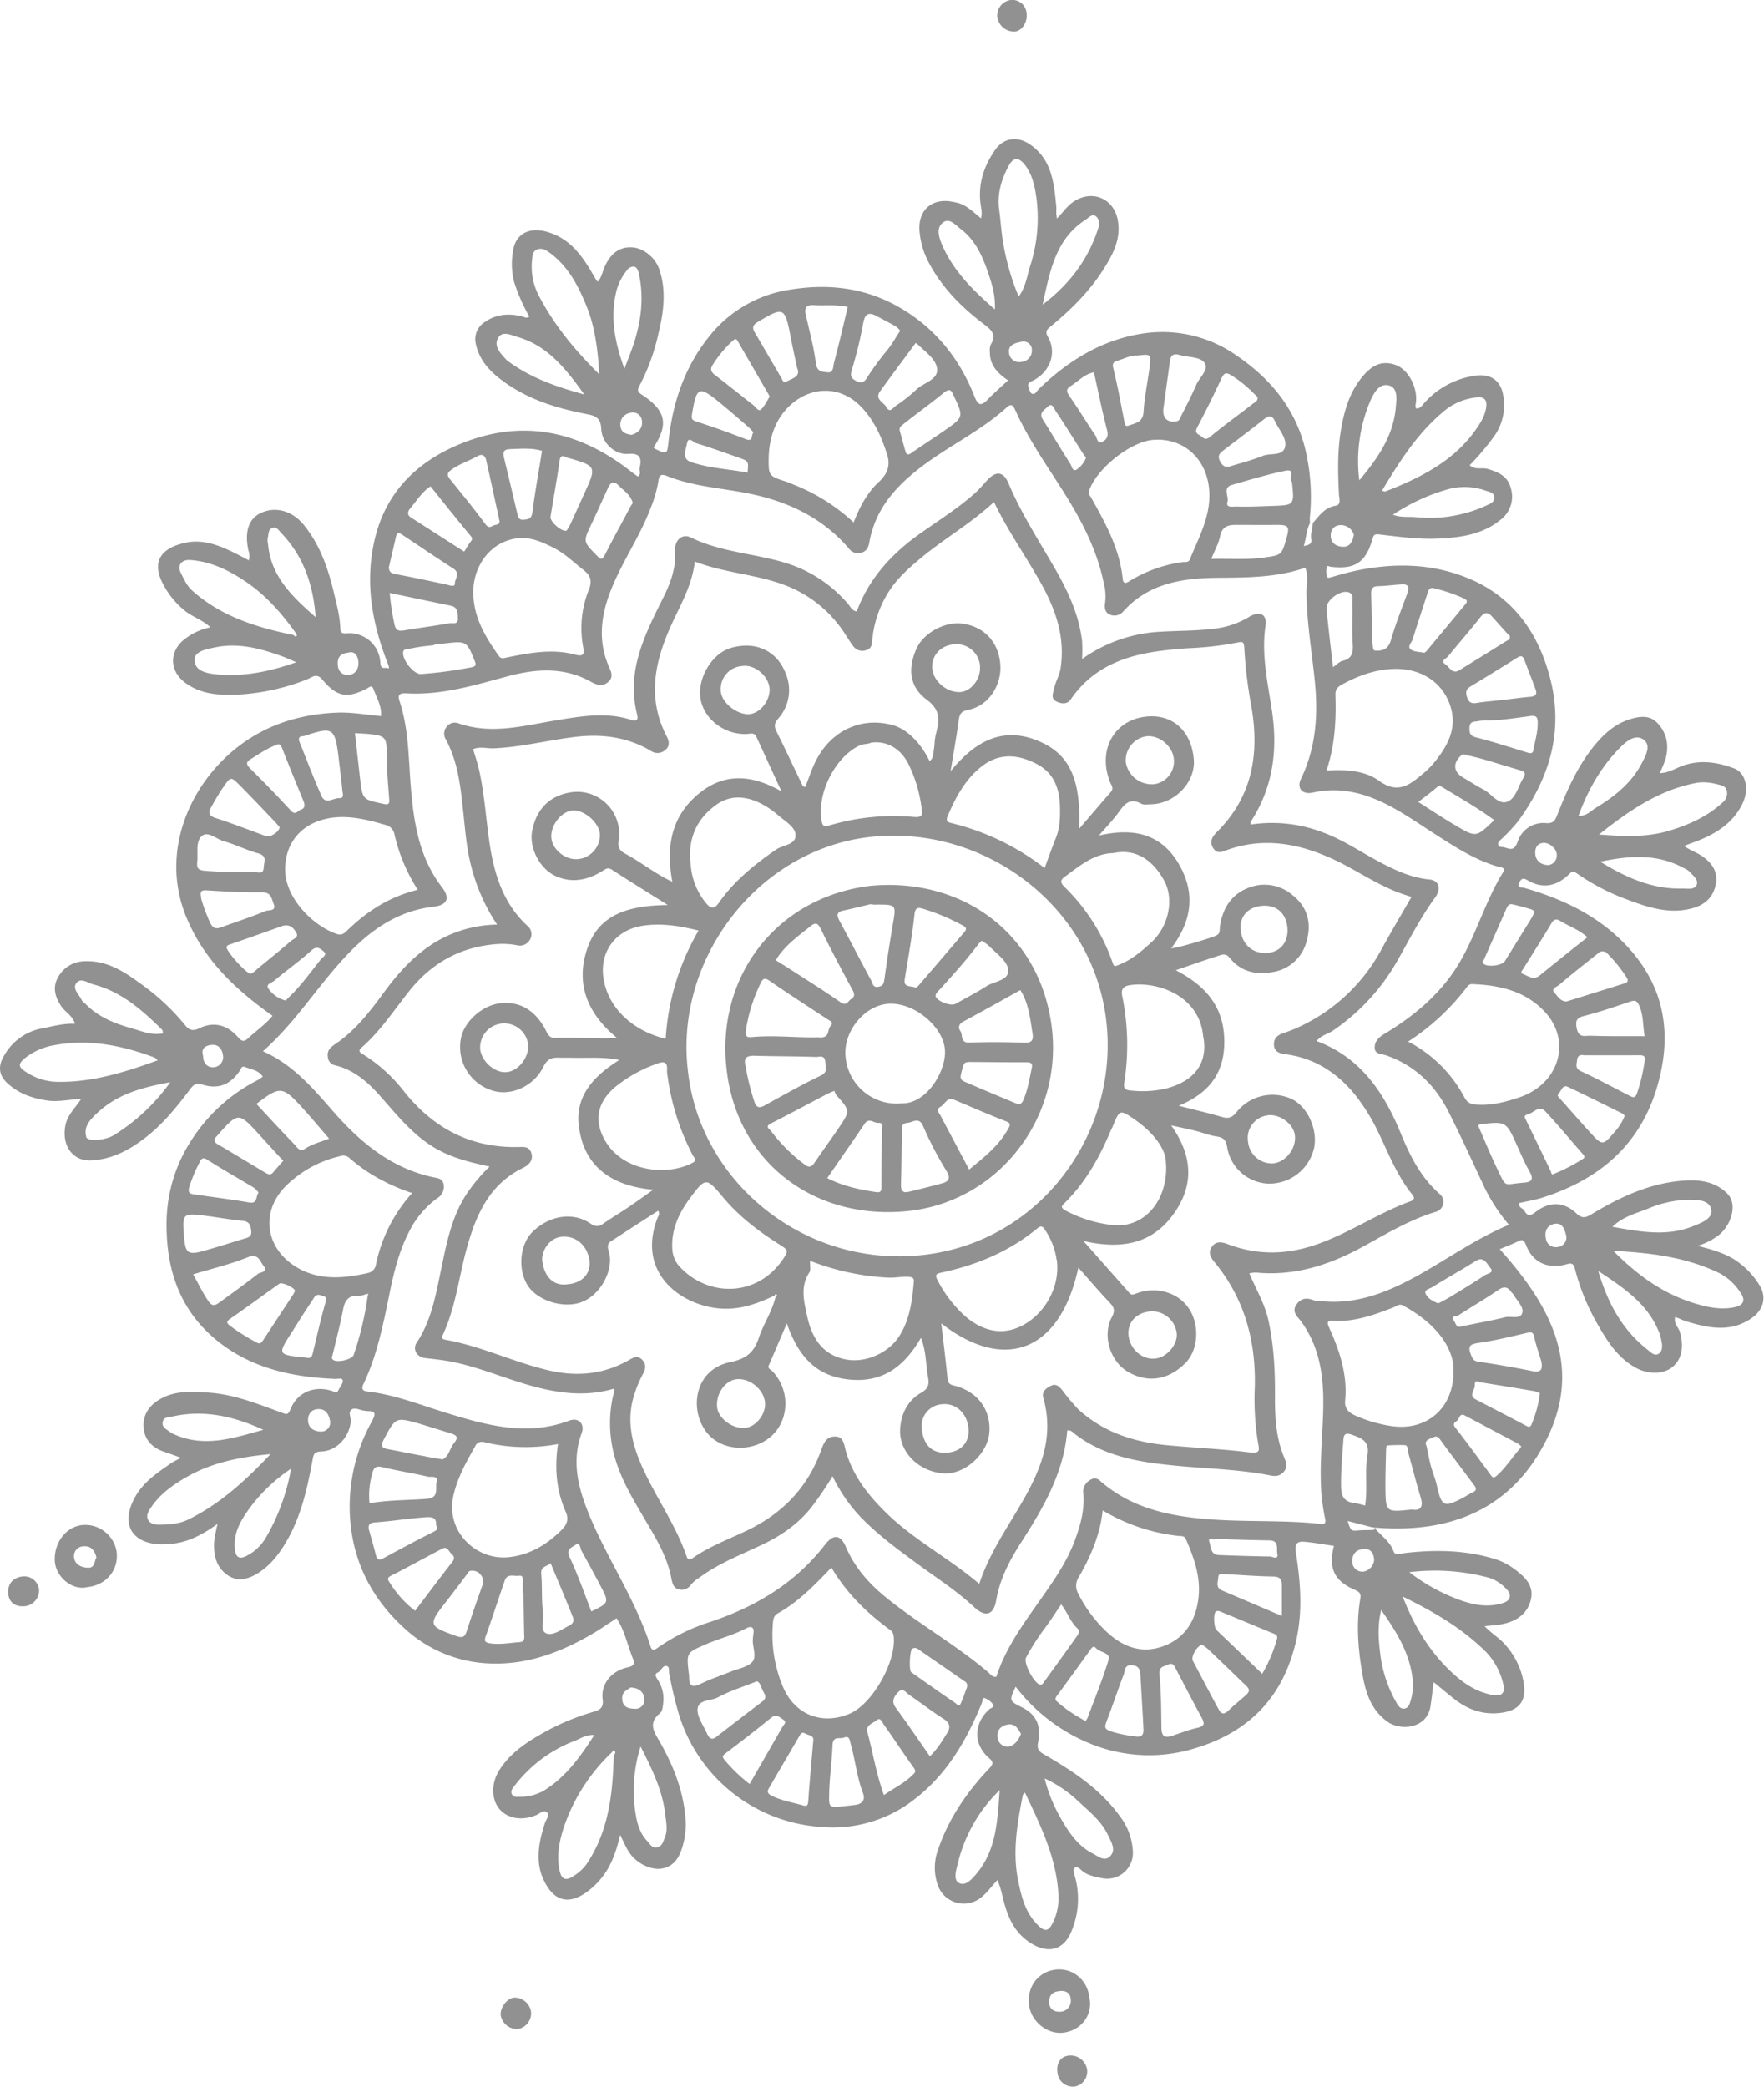<svg xmlns="http://www.w3.org/2000/svg" viewBox="0 0 564.51 667.62"><defs><style>.cls-1{fill:#919191;}</style></defs><title>Asset 23</title><g id="Layer_2" data-name="Layer 2"><g id="Layer_8" data-name="Layer 8"><path class="cls-1" d="M124.29,212.79c-5.12-12.88-7.61-26.06-4.46-39.87,3.5-15.34,13.49-25.16,27.48-30.9,19.47-8,37.48-4.37,53.93,8.3.37.29.74.59,1.12.87l1.75,1.26c1.21-.72.38-1.91.6-2.82.69-2.83.24-4.74-3.64-4.41-4.19.36-8.47-3.4-8.66-8-.17-4-2.39-4.29-5.29-4.86-10.07-2-19.67-5.1-27.84-11.73-3.51-2.85-6.08-6.22-7-10.58a6.45,6.45,0,0,1,2.83-7c3.75-2.61,7.87-2.89,12.15-1.76.67.18,1.23.67,2.13,0a57.64,57.64,0,0,1-4.84-11,23,23,0,0,1-.42-9.62c.66-5.84,5.18-8.19,11.11-6.44,7.68,2.27,11.55,8.34,15.18,14.73a14.14,14.14,0,0,0,.84,1.17c1.31-1.41,1.5-3.08,2.13-4.54,1.95-4.49,4.81-6.61,8.74-6.46,3.61.14,7.51,3.13,8.83,7,2.42,7,1.34,14.09-.35,21a65.87,65.87,0,0,1-6,16.35c-.44.81-.86,1.71.49,2.59,8,5.17,9,9.52,4.05,17.11a2.72,2.72,0,0,0,.54.45c3.81,1.8,3.81,1.8,4.26-2.52,1.31-12.34,5.16-23.72,13-33.47a40.66,40.66,0,0,1,26.1-15c12.45-2,24.19-.48,35.06,5.87,11.18,6.54,18.95,16.16,23.68,28.19,1,2.53,1.87,3.64,4.2,1.21,2-2.1,4.24-4,6.6-6.23-3.3-2.2-5.85-4.83-5.81-9a5,5,0,0,1,.26-2.4c2.17-3.51-.21-5.05-2.6-6.88-6.94-5.3-13-11.45-17.14-19.24a25.69,25.69,0,0,1-3.05-10.37c-.46-6.54,3.94-10.45,10.39-9.27,3.57.66,4.35,1.1,9.29,5.34.51-1.77,0-3.33-.16-4.84-.77-6.37,1.15-12,4.74-17.13,2.73-3.89,7.26-4.36,11.13-1.67,7,4.86,7.65,12.31,8.38,19.78.07.68,0,1.38,0,2.07,0,.42.09.83.2,1.85,2-2,3.27-4,5.22-5.31,6.06-4.14,13.16-1.13,14.32,6.1,1,6.35-2,11.38-5.18,16.3-4.46,6.79-10.22,12.39-16.46,17.53-1,.85-1.81,1.4-.75,3.26,2.9,5.08.69,11.07-4.61,13.88-.88.47-2.16.73-1.59,2.23.28.73.48,1.78,1,2,1.08.52,1.52-.71,2.17-1.34,9.68-9.41,20.9-16.24,34.39-18a41.24,41.24,0,0,1,29.13,7.27c10.57,7.24,18.39,16.53,21.69,29.23a65.17,65.17,0,0,1,1.61,22.54,12.64,12.64,0,0,0,.07,1.73c-1.18,2.23-1.19,4.72-2,7.35,1.59-.29,2.71-.68,2.41-2.2-.35-1.79.49-3.41.45-5.13,2.1-2.3,3.76-5,7.35-5.56,1.84-.28,1.11-2.43,1.05-3.61-.35-7.13-.53-14.24.75-21.29,1-5.54,2.56-10.93,6.06-15.51,3.68-4.81,7-6.14,11.3-4.64,3.79,1.32,6.87,6.59,6.58,11.46,0,.81-.44,1.59,0,2.45,1.23.17,1.88-.89,2.48-1.58a26.85,26.85,0,0,1,15.88-8.81c5.27-.94,8.73,1.3,9.53,6.33a17.15,17.15,0,0,1-3.38,13.6,78.89,78.89,0,0,1-7.38,8.65c1.79,1.61,3.9.66,5.73,1.17,3.45,1,6.45,2.32,7.42,6.08a9.25,9.25,0,0,1-3.37,10.28c-5.71,4.61-12.49,5.56-19.43,5.92-6.43.34-12.83-.56-19.19-1.3-1.74-.2-1.88.19-2.24,1.44-2.22,7.57-5.58,9.79-13.38,8.89-.52-.06-1.18-.66-1.32.29a7.32,7.32,0,0,0,.07,2.78c.16.64.8.45,1.44.26,2.79-.81,5.6-1.61,8.45-2.19,11.65-2.36,23.24-2.19,34.39,2.15,14.8,5.75,23.21,17.23,27.15,32.21,4.46,17-.09,32-10.14,45.83a53.58,53.58,0,0,1-5.25,5.64c-.57.59-1.43,1.08-1.15,2s1.16.58,1.83.78c1.94.56,3.27,1.29,4.34-1.74a8.63,8.63,0,0,1,9.07-6c2.23.16,2.84-.64,3.6-2.56,3.23-8.16,6.73-16.21,12.53-23,2.85-3.33,6.16-6.16,10.34-7.53,3-1,6.43-1.68,9,.88,3.24,3.22,4,7.35,2.79,11.74a38.33,38.33,0,0,1-1.86,4.49c2.78-.07,4.87-1.43,7-2.24,5.73-2.17,11.31-1.32,16.69.66,4,1.46,5,6.84,2.82,11.3-2.83,5.85-7.75,9.19-13.5,11.58-1.57.65-3.19,1.2-5.22,2,2.13,1.48,4.23,2.13,6,3.39,3.28,2.35,5,5.21,4.07,9.26s-3.64,6.29-7.59,7.33c-7.68,2-14.7-.58-21.62-3.19a70.63,70.63,0,0,1-15.39-8.18c-1.15-.8-1.62-.19-2.3.47-4,3.86-8.49,4.74-13.36,1.82-1.58-.95-2.12-.09-2.6,1-.72,1.63.84,1.28,1.53,1.47,12.46,3.54,23.92,9,32.89,18.55,10.67,11.37,14.26,24.81,11,40.21-4.48,21.29-17.84,34-38,40.39-2.4.76-4.92,1.15-7.36,1.71-.35,1.53,1.21,1.63,1.68,2.53.89,1.7,1.92,1.61,3.5.37,4.38-3.44,9.14-3.38,13.09.41,1.91,1.84,3.14,1.31,4.93.24,9.39-5.65,19.19-10.22,30.4-10.77,4.79-.23,9.31.61,12.88,4.1,3.77,3.67,1.05,10.79-3,13.66a21.5,21.5,0,0,1-6.41,3.16c4.67,1.18,8.62,2.32,12.13,4.6a25.66,25.66,0,0,1,7.68,8c2.38,3.75,1.27,7.85-2.35,10.42-6.72,4.77-13.78,3.34-20.87,1.2-1.22-.37-2.38-.93-3.76-1.48-.56,2.1,1.08,3.32,1.52,4.87,1.34,4.81.58,8.8-2.51,11.24-2.93,2.32-7.74,2.29-11.64.15-5.94-3.27-9.28-8.8-12.47-14.37A70.09,70.09,0,0,1,504,405.88c-.51-2-1.45-1.72-2.78-1.36-5.87,1.57-10.65-.57-12.79-6-.61-1.54-1-2.17-2.63-1.37-1.87.91-3.83,1.64-5.86,2.5,15.81,17.63,26.71,36.83,15.21,60.44-10.85,22.27-30.34,30.75-55.44,28.61,2.65,2.91,5.17,4.62,6.25,7.61.57,1.59,2.31.71,3.5.57,9.87-1.14,19.64-1,29.23,2a21,21,0,0,1,6.47,3.51c3.06,2.35,5.81,5.11,4.73,9.45-1.15,4.59-4.64,6.83-9,7.75-1.81.38-3.68.45-5.77.68,2.1,2.31,4.78,3.78,6.72,6.1a24.14,24.14,0,0,1,5.85,12.51c.71,5.47-1.63,8.31-7.14,9.09-5.78.81-10.78-.95-15.26-4.48-2-1.6-4-3.28-6.5-5.31-.36,2.84-.63,5.24-1,7.63-1,7.17-9.47,8.12-13.81,5-5.79-4.18-7.23-10.4-8.25-16.76-1.21-7.54-1.69-15.16-.38-22.76.29-1.68-.65-2.15-1.93-2.71-6.46-2.82-8.37-6.93-6.54-14-3.07-.44-6.12-1-9.19-1.3-2.41-.27-3.5.46-3,3.36,1.52,9.54,2.27,19.09,0,28.7-4.15,17.72-15.08,28.87-32.31,34a49.71,49.71,0,0,1-31.45-.71,57.07,57.07,0,0,1-25.9-19c-2.11,4.48-2.08,4.57,2.07,6.63,4.4,2.19,6.21,5.8,5.14,11-.42,2-.08,2.93,1.84,4,9.05,5.25,17.82,10.92,24.12,19.58a20.14,20.14,0,0,1,4.34,11.62,8.23,8.23,0,0,1-9.92,8.42c-2.37-.45-4.82-.9-6.7-2.67-.63-.59-1.41-1.22-2.12-.51-.34.34-.23,1.36,0,2a26.53,26.53,0,0,1-.55,17.24c-2.93,8.47-9.61,8-15.19,3.43-4.63-3.8-6.2-9.19-7.47-14.66a26.15,26.15,0,0,0-1.4-4.2c-2,2.09-3.56,4.51-6,6.12a8.79,8.79,0,0,1-12.84-3.88,16.67,16.67,0,0,1-.18-11.92c3.39-9.95,9.2-18.46,16.36-26,1.45-1.53,1.44-2.11-.11-3.45-5-4.34-4.86-11.1.23-15.56.55-.48,1.87-.61,1-1.69a5.41,5.41,0,0,0-2.52-1.83c-.81-.22-.69,1-.93,1.57C309.25,557,302.83,568,292.19,576A42.18,42.18,0,0,1,263,584.51a51.07,51.07,0,0,1-46.32-38.08c-1-3.57-1.8-7.2-2.51-10.84-.17-.88.14-2.23-.67-2.51-1.49-.51-1.78,1.48-3,2s-.54,1.5,0,2.38a10.9,10.9,0,0,1,1.76,7.16c-.15,1.31-.24,2.86-1.14,3.59-3.83,3.11-1.75,6,0,9,4.43,7.8,7.69,16,8.28,25.08a24.2,24.2,0,0,1-1.5,10c-2.55,7.08-9.68,6.94-14.76,2.44-2.13-1.89-3.1-4.49-4.67-7.68-1.36,5.66-3,10.32-6.33,14.2a23,23,0,0,1-5.79,5c-4.63,2.72-8.5,1.73-11.35-2.89-4.06-6.59-2.79-13.33-.61-20.11.35-1.1,1.54-2.43.75-3.29-1.07-1.17-2.38.26-3.47.72-4.47,1.88-9,1.26-11.71-1.77s-2.85-8.25-.25-12.44c3.65-5.89,9.3-9.39,15.13-12.63A75.26,75.26,0,0,1,190,547.65c2.05-.61,3.21-1.34,2.86-4-.63-4.87,2.78-9.11,8.1-10.23,2.13-.45,2.21-1.32,1.57-2.85-1.74-4.19-2.53-8.75-5.22-12.84-2.61,1.69-5.23,3.54-8,5.14-10.31,6-21.26,10-33.37,9.29a42.43,42.43,0,0,1-26.61-11.3c-10-9.1-16-20.41-17.21-33.93A55.93,55.93,0,0,1,119,454.77c1.51-2.8,1-3.36-1.76-3.32-.11,0-.22-.1-.33-.1-1.5,0-3.15-1.23-4.38-.39s-.15,2.58-.29,3.93c-.49,4.87-4.49,9.34-9.46,9.49-2.36.07-2.46,1.11-2.76,2.71-1.65,9-3.62,17.86-8.26,25.9-2.24,3.88-4.88,7.42-8.58,9.91-3,2-6.54,3.4-9.95,1.3-4-2.47-5-6.67-4.68-11.11a45.1,45.1,0,0,1,1.1-5.58c-5.18,3.75-10.32,6.38-16.38,6.51-.82,0-1.64.12-2.46.06-9-.63-12.11-6.8-7.7-14.91,2.71-5,7.14-7.92,11.58-11,.84-.58,1.79-1,3.23-1.77-2.05-.74-3.62-1.35-5.21-1.86-3.64-1.17-6.24-3.54-6.7-7.32-.48-4,1.25-7.15,4.83-9.35,5.05-3.1,10.52-2.67,16-2.31,8.19.54,15.7,3.65,23.29,6.39,1.41.51,2,.95,2.83-1.09,2.16-5.44,7.67-7.68,13.34-5.83.82.27,1.42.91,2-.26s1.48-2.11,1.39-3.08-1.54-.49-2.39-.53c-13.56-.55-26.51-3.28-37.4-11.9-12.08-9.56-16.67-22.53-16.6-37.69A48.9,48.9,0,0,1,61,365.19a54.47,54.47,0,0,1,21.48-19.64,16.2,16.2,0,0,0,1.61-1.1c-1.37-2.1-3.68-2.28-5.65-3.06-1.21-.48-1.27.55-1.71,1.19-3.08,4.5-6.9,6-11.95,4.43-1.84-.59-2.74-.13-3.79,1.27C56.69,354,52.22,359.59,46.48,364c-5,3.87-10.35,6.79-17.05,7.25-6.43.44-9.91-5.18-8.41-11.57.74-3.15,3.05-5.21,4.95-8.08-3.75.12-7.18,1-10.65.52-4.94-.7-9.46-2.23-13.17-5.77-2.69-2.58-2.65-5.49-1-8.34A17.65,17.65,0,0,1,13.51,329c3.4-.64,6.74-1.6,10.51-1.47-.89-2.72-3.23-3.75-4.5-5.7-1.84-2.83-2.65-5.69-1.23-8.61a9.81,9.81,0,0,1,9-5.69c6.77-.23,12.16,3.13,17.26,6.87A72.3,72.3,0,0,1,59.25,328c1.12,1.44,2.35,2.05,4.48,1,4.67-2.28,9.07-1.13,12.58,3,1.07,1.26,1.94,1.24,2.91.33,2.63-2.46,5.66-4.49,8-7.34-11.69-8.22-21.74-17.66-27.43-31.15-8.83-20.92.78-42.83,16.34-54.9,9.31-7.23,20.12-10.47,31.73-10.94,4.62-.19,9.28.69,14.07,1.1.25-3.2-1.39-5.87-2.43-8.68-.54-1.48-1.43-.45-2.22-.05-6.31,3.17-9.55,2.57-14.23-3.05-1.77-2.12-3.34-.54-4.7,0a70.19,70.19,0,0,1-24.57,5c-5.32,0-10.45-.68-14.84-4.15-4.55-3.59-4.78-9.36-.42-13.22a19.6,19.6,0,0,1,8.82-4.25c-2.71-2.52-5.92-3.36-8.36-5.45a26.72,26.72,0,0,1-7.4-9.63c-3-7,1.06-10.64,8.19-12.07,5.23-1,10.14.84,14.82,3.12,1.64.8,3.25,1.67,5.06,2.6a5.43,5.43,0,0,0-.15-3.16c-1.32-6,.1-10.22,4-12,4.74-2.19,10.09-.66,13.75,3.86,5.21,6.44,7.79,14,9.66,21.94.87,3.66,1.87,7.32,2,11.12,0,1.37.58,1.73,2,1.61a9.87,9.87,0,0,1,10.8,9.38c.08,1.51.64,1.87,1.95,1.61C124.68,214.2,124.51,213.52,124.29,212.79Zm315,275.89-8-2.06c1,3.22,1,3.19,3.53,3,1.52-.11,3-.1,4.56-.14.27-.1.75-.17.77-.3C440.24,488.53,439.76,488.59,439.32,488.69ZM117,414.07a6.39,6.39,0,0,1-2,.51c-3.16-.28-4.59,1.16-5.18,4.23-.94,4.92-2.22,9.78-3.39,14.65-.13.55-.5,1,.12,1.55,1.23,1.08,6.13,0,6.64-1.56a98.21,98.21,0,0,0,4.45-18.74l.24-.76Zm78.73,146.65a58.78,58.78,0,0,0-15.33,24c-1.37,4.24-2.25,8.59-1.46,13.1.62,3.55,2,4.2,4.91,2.19a14.38,14.38,0,0,0,3.82-3.57c7.18-10.61,8.44-22.69,8.75-35,.59-.38.61-1,.17-1.33S196,560.38,195.76,560.72ZM94,203.18c.25.44.61.62,1,.23.08-.08-.18-.51-.28-.78-4.5-6.34-9.6-12.15-16.06-16.52-5.33-3.61-11.08-6.45-17.69-6.94-2.89-.21-4.38,1.67-3.07,4.2,1,1.93,1.86,4,3.57,5.54C70.71,197.22,82.1,200.73,94,203.18ZM417.7,181.63c-9,3.14-18.42,3.15-27.78,3.23-11.5.09-22.41,1.67-30.62,10.94a3.66,3.66,0,0,1-4.24.78c-1.39-.58-1.7-2.2-1.41-3.68a16.07,16.07,0,0,0-.42-6.31c-2.16-10.71-7.18-20.2-12.94-29.32-5.42-8.6-11.33-16.9-15.47-26.25-.77-1.73-1.47-1.74-2.72-.61-7.86,7.1-17.42,11.74-25.9,17.94-8.78,6.41-16,13.92-18,25.17-.28,1.59-.88,2.87-2.64,3.34a3.66,3.66,0,0,1-4-1.49c-8.48-9.82-19.56-15-32-17.48-8.77-1.78-17.84-2.23-26.23-5.65-2.24-.91-2.45.47-2.63,1.68a40.78,40.78,0,0,1-2.52,8.72c-3.51,9.28-9.33,17.42-12.89,26.7-3.17,8.28-3.93,16.32-.19,24.5.67,1.48,1,2.87-.2,4.08-1.77,1.85-3.8,1.33-5.73.24-8.78-4.94-17.92-4.19-27.13-1.68-10.52,2.86-21,6-32.07,5.34-3-.17-2.48,1.31-2,2.84,2.85,8.84,2.75,18.07,3.5,27.15.94,11.45,2.65,22.52,9.93,32,2.75,3.57,1.77,5.77-2.78,6.3-10,1.15-18.05,6.08-25.1,12.91-10.59,10.26-18,23.28-29.38,33.31,9.65,4.29,16,11.83,22.45,19.21,8.71,9.94,18.54,18.16,31.92,21.08,1.45.32,3.35.29,3.51,2.71a4.25,4.25,0,0,1-2.17,4.07,29.75,29.75,0,0,0-9.11,11c-2.93,5.78-4.55,12-5.85,18.31-2.11,10.2-4,20.45-8.54,30-.84,1.77-.22,2.33,1.35,2.5,8.68,1,16.74,4.25,25,6.78,13,4,25.86,7.62,39.44,2.52,3-1.14,5.11,1.07,4,4-3.15,8.48-1.32,16.67,1.76,24.51,5.87,15,15.39,28.27,20.28,43.73.29.9.71,1.55,2.09.56A62,62,0,0,1,227,519c14.64-4.85,27.41-12.37,37-24.78,2.69-3.5,5-3.3,6.68.67,2.81,6.53,7.3,11.66,12.74,16.09,10.5,8.54,22.39,15.18,32.73,23.95.75.64,1.35,1.7,2.69,1.52,2.84-8.77,8.11-16.17,13.36-23.62,4.45-6.31,9-12.6,11.73-19.91,1.8-4.82,3.19-9.75,2.77-15a4.23,4.23,0,0,1,2.21-4.43,2.4,2.4,0,0,1,3.17.31c9.82,8.61,21.77,11.22,34.31,12.22,12.07,1,24.21.22,36.26,1.54,1.2.13,1.68-.17,1.44-1.49a76.71,76.71,0,0,1-1.2-7.9c-.64-8.41.18-16.8.5-25.2.41-10.63-.38-21.08-7-30.18-1.13-1.55-3.22-3.07-1.42-5.53,1.66-2.26,3.67-2,5.89-1.1.4.17.93,0,1.39.05,11.13,1.36,21-2.45,30.47-7.58,10-5.43,19.3-12.24,30.17-16.78a56.22,56.22,0,0,1-7.89-12.08c-3.75-8-7.41-16.09-11.4-24-4.32-8.57-10.81-14.93-20.05-18.13-1.51-.52-3.68-.33-3.63-2.54,0-1.86,1.21-3.15,3-4.25,10-6,18.72-13.37,24.56-23.6,5.16-9,8-19.21,13.48-28.11,1-1.61-.61-1.6-1.47-1.85-7.29-2.07-13.55-6.13-19.84-10.16-4.42-2.83-8.75-5.85-13.32-8.41-8.12-4.55-16.64-7.28-26.19-5.15-3.44.77-5.22-1.45-3.82-4.35,4.8-9.94,5.53-20.4,4.45-31.18-.93-9.36-2.55-18.65-2.68-28.1C418,187.24,418.85,184.37,417.7,181.63ZM266.07,501.51c-5.38,5.6-10.58,11-17.15,14.64-1.52.85-1.52,2.38-1.62,3.63a43,43,0,0,0,3.1,19.5c3.65,9.15,12.41,12.81,21.49,9,7.44-3.15,15.25-17.17,14.05-25.16a2.86,2.86,0,0,0-1.44-1.9C277.21,515.82,270.82,509.59,266.07,501.51Zm86.82-18.29c-.88,8-3.91,14.8-7.61,21.28a5,5,0,0,0-.15,5.49,43.49,43.49,0,0,0,9.2,12.26c4.86,4.46,10.6,6.8,17.21,4.67,7-2.26,10.71-7.51,11.85-14.64s-1.13-13.55-3.9-19.89c-.48-1.09-1.42-.93-2.38-1A59.67,59.67,0,0,1,352.88,483.23Zm97.69-150a42.36,42.36,0,0,1,18,17.77c1,1.91,2.13,2.33,4.31,2.45,4.7.24,9-.91,13.33-2.36,12.84-4.31,16.87-18.17,8-27.52-6.22-6.55-14.35-8.36-23-8.71a1.87,1.87,0,0,0-1.74.9A74,74,0,0,1,450.57,333.27ZM369.23,140.71c-7.41.47-18.5,9.36-20.76,16.48-.31,1,.27,1.24.57,1.76,4.63,8.24,9.24,16.49,10.23,26.15.17,1.63.89,1.66,2.07.89a43.92,43.92,0,0,1,17-6.15c.79-.13,2,.28,2.44-.88,2.42-6,5.61-11.81,6.17-18.45C387.91,148.68,380.15,140,369.23,140.71Zm-237.31,241A61,61,0,0,1,121.11,377a50.64,50.64,0,0,1-9.23-6.47,3,3,0,0,0-3.17-.61,36.33,36.33,0,0,0-17.47,9.76c-7.81,8.11-6.2,19.06,2.62,25.07,7.32,5,15.64,4.41,23.9,2.52a3.26,3.26,0,0,0,2.54-2.66A48.74,48.74,0,0,1,131.92,381.67ZM424.49,246.55c6.13-.38,12.21-.09,16.82,3.25,6.3,4.56,10.15,1,14.43-2.58a23.79,23.79,0,0,0,3-3c4.51-5.43,7.81-11.34,5.29-18.65S454.94,214.06,446.9,214c-6.27,0-11.86,2-17.29,4.92-1.57.84-2.31,1.64-2.25,3.4C427.62,230.47,427.19,238.55,424.49,246.55ZM465,436c-1.43-7.55-7.64-13.77-16-18.32-1.23-.67-2,.19-2.88.53-6.32,2.47-12.66,4.78-19.61,4.37-1.75-.1-1.92.49-1.19,2.11,3.34,7.4,5.93,15,5.15,23.35-.24,2.57,1,3.84,3.37,4.9a44.38,44.38,0,0,0,11.34,3.29C457.14,458.07,466.47,449.65,465,436ZM151.58,191.8c.63,6.9,4.17,12.51,8,18,.8,1.14,1.58.76,2.67.54,7.23-1.48,14.51-2.86,21.84-.9,2.82.76,2.93-.37,2.51-2.53a32.83,32.83,0,0,1,1.88-18.33c1.27-3.26.07-4.84-2-6.43-3.05-2.39-5.85-5.15-9.36-6.91-3.34-1.68-6.76-3.27-10.62-3.08C157.15,172.63,150.42,181.52,151.58,191.8Zm-17.9,92.87a55.93,55.93,0,0,1-7.48-17.87,3.68,3.68,0,0,0-2.71-2.84c-6.54-1.89-13.18-3.58-19.95-1.79-7.81,2.07-12.49,8.19-12.28,16.47.22,8.52,8.38,17.23,16.33,20.12,1.62.59,2.48,0,3.62-1.15C117.48,291.51,124.65,286.88,133.68,284.67ZM178.56,462a55.9,55.9,0,0,1-23.7-.63,2.37,2.37,0,0,0-2.85,1.44c-2.8,4.91-5.51,9.77-6.87,15.46-2.75,11.51,7.12,21,17.6,19.93,6.23-.64,11.37-3.5,15.82-7.61,1.89-1.75,4-3.56,2.44-7C178,476.77,177.44,469.59,178.56,462Zm94.6-294.82c2-5.09,4.35-9.54,8.09-13,2.63-2.44,3.78-5.14,2.67-8.67-1.72-5.5-4-10.68-8-15-6.55-7.12-15.65-6.89-22.07-1.69-5.48,4.44-7.79,10.94-7.86,18-.05,5.51.13,5.5,5.73,7.32.89.29,1.73.71,2.6,1.05A60.62,60.62,0,0,1,273.16,167.13Zm243.11,233c8,8.06,16.13,13.79,26,16.79,4,1.22,8.1,2.12,12.37,1.35,3.36-.61,4.19-2.27,2.19-5a17.84,17.84,0,0,0-6.43-5.91C539.9,402.28,528.67,400.83,516.26,400.18ZM50.47,339.24c-.5-.45-.72-.78-1-.89-10.3-3.85-20.82-6-31.85-4a20.76,20.76,0,0,0-9.26,3.89c-2.68,2.1-2.71,3.08.19,4.88a18.77,18.77,0,0,0,9.57,3C29.32,346.35,39.77,343.11,50.47,339.24ZM328,573.51c-.24.28-.62.52-.68.82-1.78,9-3.35,18-1.53,27.15,1.09,5.48,2.42,10.94,6.9,14.94,1.87,1.67,2.91,1.15,4-.83a17.73,17.73,0,0,0,2-9.76C338,594.1,332.9,583.86,328,573.51ZM191.78,119.75c-.48-8-1.37-15.12-4.06-21.75s-5.88-12.76-11.79-17.11c-1.21-.89-2.39-1.58-3.85-1.14-1.7.51-1.66,2.16-1.82,3.52a20,20,0,0,0,2.47,11.89C177.52,104.17,183.91,112,191.78,119.75ZM326,94.9c2.25-3.12,2.67-6.59,3.66-9.76a49.63,49.63,0,0,0,1.91-22.5c-.52-3.44-1.33-6.9-3.52-9.81-2-2.6-3.74-2.61-5.28.27-2.34,4.39-3.72,9-3,14.11.46,3.39.64,6.82,1.21,10.19A78.09,78.09,0,0,0,326,94.9Zm122.9,415.89c3.83,9.94,9,18.29,16.5,25,3.56,3.19,7.59,5.73,12.54,6.53,3,.48,3.72-1.15,3.17-3.29a22,22,0,0,0-5.46-10.41C468,521,458.92,515.68,448.89,510.79ZM442.26,157c.59.15.85.31,1,.25,1.3-.48,2.59-1,3.87-1.53,9.57-4.07,18.5-9.06,24.76-17.72,1.63-2.26,3.2-4.61,3.68-7.46.39-2.33-.33-3.69-3-3.39a19,19,0,0,0-10.2,4.17C453.85,138.28,448,147.39,442.26,157ZM86.58,465.22c-10.08.94-19,2.77-27,7.41-4.29,2.46-8.28,5.3-11.13,9.47-.8,1.18-1.7,2.54-1.2,3.84.58,1.53,2.17,1.89,3.84,1.86,3.08-.05,6.11-.22,9-1.58C70.16,481.33,78.32,473.95,86.58,465.22ZM511.71,267c7.59.54,15,1,22.33-1.19,6.38-1.88,12.21-4.51,17.16-9a3.84,3.84,0,0,0,1.43-3.75c-.31-1.56-1.69-1.84-3-2.11a16.19,16.19,0,0,0-6.24-.57C531.08,252.56,521.22,259.42,511.71,267ZM220.39,535.12a10.36,10.36,0,0,1,.15,1.4c-.08,3.1,1.14,3.43,3.78,2.15,3.13-1.52,6.46-2.62,9.7-3.92,2.26-.91,5-1.33,6.61-2.92s.28-4.57.27-6.93a20.84,20.84,0,0,1,.24-2.45c.23-1.95-.85-2.28-2.25-1.54-4.23,2.24-8.89,3.35-13.24,5.26C219.71,528.78,219.68,528.72,220.39,535.12ZM387.63,178.81c5.7-.15,11.07.33,16.43-.38,6.08-.81,6.09-.72,7.7-6.5,1-3.48.5-4-3.11-4-4.33.07-8.66,0-13,0-2.45,0-4.49.37-5.16,3.45C390,173.88,388.69,176.17,387.63,178.81ZM435,153.67c5.77-6.86,10.85-14.07,11.67-23.24.22-2.48.83-6.34-2.23-7.12s-4.82,2.46-5.94,5A49.41,49.41,0,0,0,435,153.67Zm-248-27.44c-6-8.35-11.79-15.65-21.37-18.42-2.05-.59-5-2.18-6.33.49s1.05,4.94,2.85,6.92a5.36,5.36,0,0,0,.85.63C170,120.94,178,123.74,187.07,126.23ZM451,503a60.06,60.06,0,0,0,16.45,9c4.1,1.45,8.28,2.24,12.66,1.1,1.33-.35,2.67-.75,3-2.05s-.66-2.37-1.61-3.24a12.34,12.34,0,0,0-5.06-3.05A66.86,66.86,0,0,0,451,503ZM318.38,99c.21-4.66-1-8.32-2.19-11.81-1.76-5.15-4-10.24-8.54-13.75-1.72-1.32-3.68-3.74-5.7-2.38-2.45,1.65-1.54,4.76-.52,7.15C305,86.57,311.23,92.77,318.38,99ZM516,392.49c9.13,1.65,17.65,3.21,26.14-.32,2.57-1.07,6.1-2.3,5.45-5.32s-4.5-3-7.4-3a35,35,0,0,0-12.93,2.9C523.59,388.22,519.51,389.13,516,392.49ZM93.14,469.89a52.67,52.67,0,0,0-13.35,12.74c-2.81,3.88-5.22,8-4.61,13.14.33,2.84,1.76,3.14,4.14,1.78A15.09,15.09,0,0,0,85.05,492,66.71,66.71,0,0,0,93.14,469.89Zm1.69-258c-1.9-.81-3.23-1.45-4.61-1.94-6.95-2.5-14-4.41-21.46-2.82-2.55.55-6.56,1.16-6.5,4,.07,3.72,4.17,4.35,7.3,4.64C78.07,216.54,86.25,214.89,94.83,211.86ZM334.31,569a48.69,48.69,0,0,0,5,12.45c2.57,4.58,5.53,9.1,10.43,11.57,1.56.79,3.57,2.61,5.36,1,2-1.8.86-4.08-.13-6.11l-.62-1.25c-2.22-4.41-6.11-7.37-9.57-10.64A39.35,39.35,0,0,0,334.31,569ZM505.15,261c2.5.2,3.91-1.55,5.49-2.51,5.93-3.6,11.39-7.87,14.7-14.2,1.2-2.29,3-5.43,1-7.33-2.71-2.49-5.82.17-7.73,2.07C512.41,245.2,508.2,252.69,505.15,261ZM205,558.77a46.55,46.55,0,0,0-1.71,20.79c.5,3.32,1.25,6.7,3.74,9.34.95,1,1.57,2.49,3.27,2.11s1.94-1.89,2.47-3.18c1-2.43.4-4.89.12-7.34C212,572.83,208.72,566.09,205,558.77ZM54.49,346.24c-8.39,1.55-16.56,3.56-23.06,9.56-2.35,2.17-4.79,4.44-3.81,8,.41,1.51,6.06,1.1,8.89-.66A62.91,62.91,0,0,0,54.49,346.24ZM339.6,513.3c-2,2.92-3.79,5.78-5.85,8.44a76,76,0,0,0-5.4,8.58c-.94,1.63,2.6,8.34,4.47,8.64.8.13,1-.48,1.31-.89,3.43-4.72,6.86-9.45,10.23-14.22.58-.82,1.45-1.93.45-2.85C342.53,518.9,341.64,515.89,339.6,513.3Zm35.3,42.1c2.77-.89,5.49-2,8.31-2.61,2.37-.53,2.31-1.47,1.33-3.27-2.73-5-5.34-10.08-8-15.12-.59-1.11-1-2.7-2.74-1.83-1.22.62-3,.52-2.75,3.11.54,5.57.55,11.2.62,16.81C371.69,554.82,372.13,556.22,374.89,555.4ZM108.62,244.58c-1.39-12.06-1.62-12.24-11.32-9.1a1.22,1.22,0,0,1-.35.05c-1.47,0-1.45,1-1.06,1.93,2.29,5.75,4.49,11.53,7,17.19,1.26,2.86,3.76.64,5.64.71s1.05-1.71,1-2.67C109.31,250,108.93,247.28,108.62,244.58ZM89.47,264.64c-.41-.48-.82-1-1.28-1.5-3.78-3.95-7.53-7.94-11.39-11.82-3-3-3-2.87-5.48.73-1.35,1.93-2.48,4-3.64,6-1,1.81-1.13,2.89,1.34,3.68,5.45,1.74,10.78,3.86,16.16,5.8C86.54,268,89.46,266,89.47,264.64Zm15.86,99.64c-3.13-3.61-5.88-6.93-8.79-10.1-6.15-6.71-7-6.74-14.48-1,4.05,4.36,8.07,8.75,12.2,13,.82.85,1.6,2.53,3.38,1.33C99.88,366,102.52,365.4,105.33,364.28ZM52.2,330.59c-.15-.52-.14-1-.35-1.17-6.38-6.26-13-12.16-22-14.48-1.84-.48-4-2.33-5.46-.35-1.29,1.79.95,3.58,1.73,5.32.27.59,1,1,1.45,1.49,4,4,9.1,6.06,14.4,7.54C45.26,329.87,48.52,331.35,52.2,330.59Zm80.63,184.76c4-5.27,7.86-10.47,11.86-15.56.9-1.15.71-1.87-.18-2.63s-1.35-2.56-3-1.68c-5.48,2.86-10.88,5.86-16.39,8.66-1.3.66-1.06,1.2-.48,2.08A34.08,34.08,0,0,0,132.83,515.35Zm26.77-349.88c-1.36-6.17-2.64-12.18-4-18.16-.32-1.35-1.06-2.33-2.79-1.36-2.62,1.47-5.5,2.37-8,4.09-1.7,1.15-2,1.86-.69,3.42,3.81,4.7,7.64,9.4,11.24,14.26,1.27,1.72,2.12.37,3.24.21C160.57,167.64,159.62,166.32,159.59,165.47ZM481,223.92c2.94-.33,5.87-.74,8.81-1,1.6-.13,2.14-.86,1.63-2.27-1.14-3.16-2.39-6.27-3.57-9.42-.45-1.21-1-1.67-2.29-.85q-7.41,4.68-14.93,9.2c-1.52.91-1.7,1.87-1.16,3.51s1.39,2.08,3.06,1.81C475.32,224.47,478.15,224.24,481,223.92ZM84.27,457.44c-9.34-4.27-18.91-6.53-29.12-4.25-1.17.26-2.8.08-3.08,1.78s1.11,2.22,2.09,3A8.11,8.11,0,0,0,56,459C65.69,463.22,75,460,84.27,457.44Zm175.93,100c.48-2.2-1-2.15-1.9-2.54s-1.58-1.07-2.34.25c-3.3,5.74-6.71,11.42-10,17.16-.45.79-.37,1.5.82,2.12,3.25,1.68,6.81,2.2,10.24,3.2,1.51.44,1.57-.41,1.66-1.72C259.11,569.63,259.71,563.32,260.21,557.48ZM141.67,466.91c2.09-1.08,2.26-3.58,3.6-5.19,1.73-2.07.64-2.65-1.22-3.2-3.24-1-6.45-2-9.7-3-7.82-2.19-7.73-2.11-11.56,5.08-1.22,2.28-.33,2.73,1.62,3.09,3.88.71,7.73,1.51,11.61,2.23C137.84,466.31,139.69,466.58,141.67,466.91Zm48.52,88.19c-2.69-.17-4.33,1.11-6.16,1.81a43.88,43.88,0,0,0-19.32,14.36c-.64.82-1.48,1.73-.87,2.82.51.92,1.59.83,2.55.77a15.58,15.58,0,0,0,7.32-1.78C180.85,568.81,185.53,562.32,190.19,555.1ZM113.58,234.56c.57,5,1.11,9.81,1.66,14.6.78,6.69.81,6.56,7.29,8,2.09.48,2.14-.15,2-1.8-.33-4.44-.75-8.89-.76-13.33,0-6.32-.16-6.65-6.48-7.26C116.15,234.7,115,234.65,113.58,234.56Zm233.87,316a5.34,5.34,0,0,0,.61-1c2.28-6.13,4.78-12.19,6.68-18.44.75-2.46-2.71-2.36-3.95-3.78-1-1.13-1.57.09-2.07.78-3.51,4.83-7,9.7-10.53,14.48-.9,1.21-.14,1.6.58,2.22a42.5,42.5,0,0,0,7.21,5C346.39,550.11,346.82,550.3,347.44,550.6Zm98.28-385.89c2.63,1,5,.55,7.4.79A43.34,43.34,0,0,0,476,161.57c1-.46,2.24-.94,2.19-2.44s-1.39-1.69-2.46-2.05a20.3,20.3,0,0,0-12.91-.39A62.3,62.3,0,0,0,445.72,164.71Zm47.51,270.87c-.76-2.57-1.69-5.1-2.23-7.72-.35-1.69-1-1.69-2.41-1.37-5,1.15-10,2.4-15.11,3.14-2.85.41-4,.81-2.7,4,.59,1.46,1,1.86,2.46,2.08,5.64.84,11.28,1.8,16.86,2.94C493,439.24,493.81,438.32,493.24,435.58ZM333.66,97.47c8.69-6.6,14.47-14.39,17.68-24.06.47-1.42.68-2.87-.39-4-1.31-1.34-2.49.21-3.37.77C337.78,76.44,336,86.69,333.66,97.47ZM486.83,462.76a6.56,6.56,0,0,0-1.07-.9c-5.66-3-11.34-6-17-9-1.6-.84-1.72.83-2.27,1.46s-1.92,1-.76,2.44c3.8,4.86,7.43,9.85,11.09,14.82.6.81.94,1.62,2.12.58,2.95-2.6,5-5.94,7.58-8.84A2.93,2.93,0,0,0,486.83,462.76ZM199.83,118c1.28-3.47,2.43-6.17,3.29-9,2.13-7,2.93-14.06,1.36-21.29-.23-1.07-.59-2.19-1.56-2.41a2.62,2.62,0,0,0-2.37,1.28,17.9,17.9,0,0,0-3.2,6.16C195.19,101.2,196.63,109.27,199.83,118Zm-75.38,63.43c0,1.59.77,2,2.19,2.26,5.38,1,10.74,2.15,16.1,3.3,1.09.23,2.89,1,2.83-.33s1.8-3.27-.45-4.72c-5.6-3.59-11.09-7.34-16.62-11-1-.66-1.52-.37-1.76.68C126,174.85,125.22,178.13,124.46,181.41Zm43.06,328.17h-.23c0-1,0-2.09,0-3.12s.39-2.57-1.22-2.34-3.71-.81-4.51,1.49c-2.07,5.95-4,11.95-6.12,17.88-.58,1.63-.09,2,1.4,2.24,3.17.47,6.27-.15,9.4-.37,1.55-.11,1.56-.94,1.53-2.09C167.63,518.71,167.59,514.15,167.52,509.59ZM288,138c.59,2.14,1.14,4.28,1.77,6.41.26.88.7,1.33,1.73.62,3.55-2.47,7.19-4.81,10.74-7.28,6.19-4.31,6.17-4.34,3-11.09,0-.1-.15-.18-.19-.29-.63-1.72-1.31-2.08-3-.72-4.15,3.41-8.52,6.53-12.73,9.86C288.67,136.1,287.49,136.68,288,138Zm-41.7-11.15c-.16-.31-.25-.52-.37-.72-3.27-5.64-6.56-11.27-9.8-16.92-.7-1.22-1.16-.58-1.85,0a37,37,0,0,0-6.06,7.29c-1.15,1.66-.69,2.53.79,3.65,4,3.05,8,6.29,12,9.41.78.61,1.7,2.16,2.43,1.53C244.68,130,245.4,128.29,246.32,126.88Zm25-28.64c-3.69-.88-7.34-.37-10.94-.59-2.44-.15-3,1-2.48,3.21,1.18,5.12,2.55,10.22,3.22,15.42.35,2.71,2,2.67,3.61,2.87,2.14.27,1.87-1.84,2.17-3C268.46,110.24,269.84,104.25,271.29,98.24Zm132.62,437.3a45.78,45.78,0,0,0,4.66-10.9c.39-1.26-.08-1.63-1.07-2-5.59-2.29-11.15-4.63-16.74-6.92a2.24,2.24,0,0,0-1.61-.2c-.92.52-.73,5.15.14,6ZM511.47,406.64c3.07,10.39,7.73,18.88,15.82,25.21,1,.8,2.08,2,3.35,1.35s1.43-2.29,1.13-3.74a18,18,0,0,0-.64-2.7C527.65,417.41,519.93,412.21,511.47,406.64ZM242.26,537.91c-.58.2-.8.27-1,.36-3.86,1.55-7.89,2.8-11.53,4.78-2.27,1.23-6.45.55-6.51,4,0,2.55,2,5.13,3.07,7.69,0,.11.14.19.19.3.65,1.35,1.51,1.61,2.75.65Q236.56,550,244,544.35c1.86-1.42.33-2.69-.13-4C243.47,539.42,243.19,538.29,242.26,537.91ZM64.42,287.68a60.36,60.36,0,0,0,2.77,7.42c.89,1.89,1.82,2.2,3.51,1.6,4.8-1.72,9.64-3.33,14.36-5.25.89-.36,3.46.18,2.51-2.26-.66-1.7-.81-3.76-3.76-3.72-5.93.08-11.87-.25-17.79-.62C63.73,284.7,64.18,285.92,64.42,287.68ZM181.28,169.8a17.26,17.26,0,0,0,1.15-1.88c1.52-3.27,3-6.57,4.48-9.85,4.1-8.94,4.1-8.94-5.55-11.7-.11,0-.19-.15-.3-.19-1.27-.5-1.75-.29-2,1.29-.84,6-1.94,11.92-2.89,17.89C176,166.88,179.61,170.15,181.28,169.8ZM512.09,275.68c8.13,5,16.57,8.87,26.39,8.6,1.67,0,3.8.44,4.48-1.19s-1.24-3-2.38-4.31a6.59,6.59,0,0,0-1.79-1.07C530.25,273,521.25,273.79,512.09,275.68ZM402.43,127c-.26-.25-.68-.63-1.07-1a39.07,39.07,0,0,0-7-5.72c-2-1.29-2.6-1.1-3.54.92q-3.51,7.58-7.41,15c-.69,1.32-1.15,2.17.43,3,1.09.59,1.64,2,3.42.56,4.45-3.72,9.21-7.07,13.78-10.66C401.6,128.66,402.63,128.35,402.43,127ZM442,515.1c-1.3,5.35-.8,10.27-.16,15.08a41.23,41.23,0,0,0,5.14,14.73c.51.9,1.23,1.9,2.45,1.73s1.62-1.31,1.92-2.3a17.11,17.11,0,0,0,.8-6.14C451.48,529.46,447.13,522.37,442,515.1Zm-341-317.72c-.77-10.17-3.8-19.38-11-26.84-.76-.79-1.48-2.16-2.87-1.63s-1.14,2.17-1.47,3.36a5.32,5.32,0,0,0,.11,1.75C86.65,184.46,93.66,191,100.91,197.38Zm406,140.25c-1.37-.32-2.23.19-2.33,1.68-.1,1.32-.68,2.5,1.25,3.4,5.28,2.44,10.4,5.23,15.59,7.87,1,.49,1.72.89,2.34-.74a53.93,53.93,0,0,0,2.48-10.53c.28-1.65-.6-1.71-1.82-1.7C518.6,337.63,512.76,337.62,506.93,337.63Zm-187,235a48.53,48.53,0,0,0-13.54,23.78c-.49,2.06-1.51,5.13.58,6.09s4.1-1.41,5.59-3.2C318.85,591.76,319.22,582.56,319.91,572.65ZM58.93,396c.39,4.82,1.29,5.55,5.94,4.28,4.35-1.18,8.65-2.58,13-3.9,1.3-.4,2.77-.52,2.52-2.63-.22-1.87-.66-3-2.84-3.19-3.69-.33-7.34-1-11-1.49C58.29,388,58.28,388,58.93,396Zm442.39-75.59L520,314.58c1.17-.37,1-1.19.52-1.9a47.18,47.18,0,0,0-6.13-7.6,2,2,0,0,0-3-.06c-4.18,3.32-8.39,6.61-12.44,10.09-.65.56-2.68,1.19-1.55,2.44S499.37,320.39,501.32,320.42ZM90.67,371.34c-.6-.6-1-1-1.4-1.41l-6.38-7c-6.5-7.12-6.69-7.12-13.1.09-.16.18-.29.37-.46.54-1,.94-1,1.73.26,2.48,5.12,3,10.22,6.12,15.34,9.16.82.49,1.68.88,2.5-.13C88.44,373.84,89.52,372.66,90.67,371.34ZM455.79,208.85a3.24,3.24,0,0,0,.7-.53q6.3-7.56,12.57-15.15c.73-.89.25-1.29-.67-1.74a51.68,51.68,0,0,0-9.22-3.16c-1.44-.41-1.9.15-2.28,1.32-1.6,5-3.28,10-4.84,15-.33,1.07-1.89,2.33-.42,3.31C452.71,208.58,454.29,208.53,455.79,208.85ZM282.87,574.31c3.16-2.23,6.46-3.75,9.07-6.33.82-.81,1.38-1.14.5-2.37-3.26-4.54-6.31-9.23-9.56-13.78-.5-.71-1.16-2.53-2.23-1.55s-3.68,1.6-3.1,3.76C279.34,560.66,280.39,567.45,282.87,574.31ZM118.25,480.94c6.11-1.07,12.28-.94,18.41-1.42,4-.31,2.56-3.52,3.08-5.44.57-2.11-1.82-1.42-2.84-1.65-4.84-1.13-9.78-1.89-14.61-3.05-1.87-.45-2.65.09-3.06,1.71A25.35,25.35,0,0,0,118.25,480.94Zm245.6-367.17c-2-.18-4,1-6.12,1.59-1,.27-1.93.61-1.47,2.44,1.43,5.69,2.44,11.5,3.59,17.26.15.75.28,1.48,1.27,1.12,2.2-.8,4.64-1,4.84-4.44.27-4.73,1.31-9.41,1.91-14.13C368.43,113.25,368.37,113.24,363.85,113.77ZM497,375.68a56.92,56.92,0,0,0,9.69-5c.65-.44.27-1-.17-1.45-4-4.56-7.84-9.26-12-13.68-2-2.14-3.76.57-5.64,1-1.28.31-1,.9-.54,1.78,2.62,5.33,5.17,10.69,7.75,16C496.42,375,496.43,375.87,497,375.68ZM94.43,413c-.26-1.13-4.25-2.87-5-2.32-5.24,3.71-10.42,7.52-15.69,11.19-1.23.86-1.39,1.3-.18,2.26a67.42,67.42,0,0,0,8.56,5.38c1,.59,1.46.16,2-.6q4.9-7.47,9.81-14.93C94.1,413.63,94.3,413.23,94.43,413ZM365,536.81c0,.27,0-.08,0-.43-.12-1.8-.22-3.39-2.73-3.6s-2.2,1.73-2.65,2.91c-1.92,5-3.6,10.12-5.53,15.13-.64,1.65-.62,2.36,1.27,3.05a40.33,40.33,0,0,0,7.81,1.65c2.18.34,2.85-.45,2.76-2.33C365.66,547.93,365.35,542.68,365,536.81ZM468.23,241.3a1.86,1.86,0,0,0-.55.32c-2.84,2.45-2.61,5.31.55,7.16,2.2,1.29,4.35,2.69,6.6,3.88,2.57,1.37,4.72,5,7.65,3.78,2.62-1.08,3.36-4.84,4.94-7.42,1.1-1.79.4-2.18-1.08-2.62-3.91-1.16-7.81-2.37-11.73-3.5C472.6,242.33,470.56,241.88,468.23,241.3ZM293,109.76c-3.86,5.24-7.65,10.29-11.35,15.41-1.85,2.57,1.12,3.48,2,5.07,1.12,2,2.06.29,2.92-.33a54.36,54.36,0,0,0,6.56-5.15c2.31-2.32,7.14-3.21,6.76-6.76-.34-3.17-3.92-5.53-6.38-8A2.48,2.48,0,0,0,293,109.76ZM451.78,482.94c2.81.47,3.82-.78,2.82-4-1.45-4.76-2.64-9.6-4-14.4-.23-.83.15-2.14-1.21-2.2a50.27,50.27,0,0,0-5.58.13c-.11,0-.23.83-.24,1.27-.09,4.18-.25,8.35-.21,12.53C443.48,483.83,443.53,483.83,451.78,482.94Zm-38.34-328.8c-1.11-.8,1.33-4.23-2-3.55-5.79,1.18-11.48,2.91-17.18,4.54-3.13.9-.92,3.63-1.46,5.43-.62,2.06,1.83,1.47,2.72,1.5,3.85.13,7.72-.06,11.58-.19C414.25,161.63,414.25,161.62,413.44,154.14Zm-324.52,84c-3.49,1.25-6,3.09-8.71,4.74-1.45.89-1.5,1.63-.22,2.91,4.45,4.43,8.85,8.93,13.09,13.57,1.52,1.67,2.28-.09,3.27-.36,1.17-.32,1.29-1.43.81-2.6-2.29-5.58-4.58-11.16-6.78-16.78C90,238.57,89.52,238,88.92,238.13Zm113.59-77.31c-1-2.89-3-3.88-4.39-5.37-1.95-2-2.83-.95-3.67.9-1.74,3.81-3.43,7.64-5.23,11.42-2.64,5.55-2.61,5.47,1.74,9.93,1.26,1.3,1.71,1.59,2.64-.24,2.57-5.08,5.33-10.05,8-15.1C201.89,161.68,202.59,161,202.51,160.82ZM63.1,275.88c-.14,1.86.29,2.52,2.46,2.71,5.33.45,10.63.48,16,.48,1.44,0,2.72.72,2.85-1.64.1-1.88,1.15-3.62-1.84-4.43-3.7-1-7.18-2.81-10.88-3.84-2.43-.67-5.22-3.47-7.2-1.59S63.44,273.09,63.1,275.88ZM137.78,155.6c-2.85,1.84-4.44,4.65-6.47,7-.81,1-1.19,2.07.24,3q8.49,5.43,17,10.89c.75-1.17,1.31-2.2,2-3.11.58-.74.77-1.12,0-2C146.23,166.19,142,160.89,137.78,155.6ZM384.72,526.24c-1.62.16-3.66,3.83-3,5.08,2.65,5,5.3,10.07,8,15.07.81,1.48,1.48,2.75,3.54.75,1.72-1.68,3.66-3.21,5.48-4.84,1.23-1.1,1.2-1.86.15-2.86q-6.18-6-12.39-11.91A13.67,13.67,0,0,0,384.72,526.24Zm-211.27-382c-3.31-1-6.8-.67-10.29-.54-2.11.08-2.27,1.1-1.87,2.75q2.14,8.86,4.22,17.74c.29,1.23.51,2.29,2.18,2.09s2.44-.43,2.69-2.41C171.22,157.34,172.4,150.84,173.46,144.26Zm66.45,426.52,10.5-18.29c.47-.82,1.63-1.48,0-2.49-1.23-.79-2.05-1.69-3.63-.4-4.79,3.9-9.68,7.67-14.61,11.39-1,.78-1.08,1.09-.28,2.11A50.12,50.12,0,0,0,239.91,570.78ZM473,360.06c2,4.51,3.84,9.14,6,13.61,3.25,6.71,1.88,5.19,8.56,4.72,3.09-.22,3.15-1.4,1.81-3.78-1.49-2.63-2.67-5.43-3.92-8.19-3.46-7.67-3.45-7.67-11.81-6.72C473.55,359.71,473.46,359.81,473,360.06Zm53.31-28.54c-.59-3.34-.34-6.5-1.62-9.54-.71-1.69-1.29-2.13-3-1.54-4.8,1.62-9.6,3.29-14.51,4.53-2.63.67-3.12,1.5-2.56,4.21.63,3,2.76,2.14,4.27,2.19C514.56,331.58,520.25,331.5,526.33,331.52ZM61.8,407.71c1.64,2.89,3,5.77,4.83,8.49,1.31,2,2.36,1.39,3.6.49,4.16-3,8.3-6,12.34-9.15.77-.6,3.38-.48,1.66-2.72-1.24-1.61-1.64-3.9-5-2.56C73.79,404.47,68,405.83,61.8,407.71ZM270.16,577.85c1.17-.13,2.34-.24,3.51-.4,2.29-.31,3.33-1.59,2.48-3.82-1.91-5-2.43-10.41-3.88-15.55-.36-1.26-.36-2.92-2.25-2.15-1.27.52-3.48-.75-3.6,2.44-.19,5-.91,9.89-1.05,14.87C265.22,578.43,265.16,578.43,270.16,577.85Zm-119.5-75.3c-.55,0-.78.47-1.15,1-2.24,3-4.5,6-6.83,9-5.76,7.31-5.59,7.68,3.34,10.87,2.24.8,2.8.11,3.41-1.78,1.53-4.78,3.19-9.52,4.88-14.24A3.47,3.47,0,0,0,150.66,502.55ZM255.09,117.7c-.75-3.55-1.48-6.75-2.09-10-1.83-9.51-2.2-9.65-10.53-4.67-1.51.9-1.82,1.75-1,3.23,2.9,4.91,5.75,9.84,8.63,14.76.37.64.53,1.67,1.7,1C253.64,121,256.33,120.52,255.09,117.7Zm228.1,85.79c-.19-.19-.6-.57-1-1q-2.32-2.57-4.63-5.15c-1.38-1.55-2.46-1.62-3.88.2-3.31,4.23-6.89,8.26-10.27,12.45-.55.68-2.64,1.38-.8,2.61,1.28.86,2.16,3.2,4.39,1.83q7.57-4.66,15.12-9.38C482.61,204.78,483.31,204.66,483.18,203.5Zm-195.1-97.7a8.61,8.61,0,0,0-1.49-1.4c-1.92-1.1-3.91-2.1-5.85-3.16-2.6-1.43-3.93-1.11-4.52,2.24a134.32,134.32,0,0,1-3.64,14.89c-.55,1.87-.24,2.67,1.41,3.53s2.6.39,3.43-1a91.74,91.74,0,0,1,6.69-9.1C285.53,110,286.69,107.92,288.08,105.8ZM492.79,445.75a9,9,0,0,0-1.81-.68q-8.41-1.43-16.84-2.76c-.88-.14-2.29-1.1-2.18.9.09,1.51-2.11,3.25.31,4.52,5.26,2.77,10.56,5.46,15.81,8.25.82.44,1.53.91,2-.17A37.29,37.29,0,0,0,492.79,445.75ZM376.17,134.82c1.38,0,1.52-1.18,1.9-1.92,1.66-3.22,3.3-6.45,4.75-9.77,1-2.4,4.26-4.95,2.57-7.15-1.41-1.84-5.15-1.64-7.83-2.39s-3,.65-3.24,2.5q-1,7.26-2,14.53C371.93,133.62,373.43,135.19,376.17,134.82ZM519.93,357c-.19-.21-.36-.56-.63-.7-5.84-2.88-11.67-5.81-17.57-8.57-1.67-.78-2,1.18-2.84,2s0,1.32.54,2c3.13,3.44,6.16,7,9.3,10.41,4.14,4.54,4.16,4.49,8.22-.27A16.87,16.87,0,0,0,519.93,357ZM139.58,488c.06-1.95-.58-2.75-3-2.6-5.51.34-11,1.28-16.45,1.65-1.89.12-2.47.83-2,2.59.72,2.57,1.48,5.14,2.11,7.73.37,1.51,1,2,2.45,1.16,5.3-2.87,10.6-5.72,16-8.43C139.7,489.55,140.3,489.28,139.58,488ZM456.5,462.57c.49,2.29.85,4.37,1.39,6.4s1.46,4.16,1.93,6.29c1.51,6.78,2.21,7.14,8.44,3.89,1-.54,2-1.22,3-1.67,1.22-.52,1.29-1.24.59-2.18-3.7-5-7.48-9.85-11.07-14.87-1.06-1.49-2.06-.51-2.91-.24C456.9,460.52,455.75,461.27,456.5,462.57Zm-373.74-81A8.88,8.88,0,0,0,81.27,380c-5-3-10.07-5.86-15-9-1.51-.95-2,0-2.38.84a46.81,46.81,0,0,0-3.34,8c-.44,1.67.11,2.07,1.46,2.27,5.85.85,11.72,1.57,17.54,2.57C82.51,385.31,81.74,382.87,82.76,381.55ZM393.5,149.25c3.55-1.11,7.17-2,10.61-3.4,2.49-1,6.63.26,7.19-3.14.43-2.65-2.05-5.29-3.28-7.93-.87-1.87-1.79-2-3.44-.72-4.38,3.49-8.89,6.82-13.33,10.24-1.1.84-1.62,1.75-.82,3.27S392,149.55,393.5,149.25ZM439,203.08c.38,5,.38,5,1.23,5.07,2.51.13,4.1-.62,4.91-3.42,1.49-5.14,3.47-10.14,5.33-15.17.71-1.92,0-2.68-1.83-2.59-2.55.13-5.09.51-7.65.57-1.76,0-2.23.87-2.2,2.4C438.93,194.7,439,199.46,439,203.08ZM124.7,189.71a84,84,0,0,0,1.5,9.91c.47,2.17,1.37,2.35,3.12,2.06,4.86-.79,9.73-1.46,14.58-2.28,1-.16,2.7.51,2.62-1.44-.07-1.7.15-3.67-2.27-4.17C137.85,192.47,131.47,191.12,124.7,189.71Zm353.46,72.67c-5.39-4-11.07-7.15-16.6-10.54-.7-.43-1.07-.52-1.77.08-1.83,1.58-3.79,3-5.92,4.66,4.21,2.66,8.09,5.28,12.12,7.62C472.43,268,472.47,267.88,478.16,262.38ZM297.57,561.88c2.37-2.19,3.88-4.83,5.51-7.37,1.23-1.91.89-3.3-1.15-4.61-3.75-2.41-7.31-5.12-11-7.68-1.07-.75-2-2.41-3.55-.79-1.32,1.42-2.22,2.88-.72,4.94C290.39,551.43,293.9,556.62,297.57,561.88ZM138.93,206.25l0,.16c-1.39.16-2.79.28-4.17.48s-2.78.47-4.17.75c-.63.13-1.45,0-1.58,1-.32,2.5,3.42,7.23,5.79,7a130.89,130.89,0,0,0,16.11-2.16c1.23-.26,1.55-.64,1.06-1.87-2.65-6.57-2.62-6.58-9.89-5.72ZM475.1,230.47c-1.14.13-1.61.15-2.06.24-1.27.26-2.74-.06-2.79,2.18,0,1.88.28,2.56,2.23,3.06,5.41,1.38,10.72,3.11,16.06,4.74,1,.3,1.94.65,2.18-.74.51-2.95,1.45-5.81,1.37-8.87,0-1.69-.54-2.17-2.29-2C484.7,229.75,479.59,230.61,475.1,230.47ZM508,299.86c-2.72-2.44-5.85-3.49-8.6-5.16-1.12-.68-2-.83-2.87.61-2.92,4.9-6,9.71-9,14.56-.35.56-1.16,1.37-.23,1.71,1.73.64,3.42,2.17,5.51.45C497.74,308,502.75,304,508,299.86ZM410.22,517c0-3.57,0-6.69,0-9.81,0-2.07-.74-2.78-2.9-2.81-5-.07-9.93-.47-14.9-.73-1-.05-2.46-.58-2.54.9s-1,3.36,1.19,4.29ZM90.53,296.2c-5.48,1.94-11.27,4-17.06,6-.46.16-.85.25-.95.82-.2,1.25,6.61,8.85,7.77,8.5a6.54,6.54,0,0,0,1.93-1.43c3.67-3,7.36-6,11-9.12.78-.67,2.48-1.09,1.58-2.6S92.87,295.68,90.53,296.2ZM436.86,481.68c.84-5.39-.15-10.81.73-16,.77-4.53-1.6-5.44-4.9-6.64-2.56-.93-2.7.25-2.82,2.07-.33,4.85-.8,9.67-.7,14.56.06,3.21,1.07,4.8,4.2,5.18A31.1,31.1,0,0,1,436.86,481.68ZM426.58,213.44c1.28-.88,2.06-1.76,3-2,3.08-.71,3.51-2.59,3.31-5.43-.31-4.41,0-8.85-.16-13.27,0-1.06.42-2.54-.9-3.15-2.56-1.18-7.6,2.38-7.32,5.21C425.08,200.81,425.82,206.8,426.58,213.44ZM309.47,539.76c.22-1.53-.65-1.74-1.15-2.09-4.79-3.36-9.63-6.65-14.44-10a1.63,1.63,0,0,0-1.95-.17c-.8.55-1.09,6.94-.33,7.48q7,5,14.16,9.9c.41.28,1.13,1.37,1.65.22C308.27,543.2,308.93,541.19,309.47,539.76ZM491.1,291.67a3.64,3.64,0,0,0-1-.72c-2-.58-4-1.16-6.1-1.62-.89-.2-1.47.3-1.86,1.21-2.37,5.46-4.81,10.89-7.19,16.35-.18.41-.9.8-.19,1.45,1.26,1.16,5.93.61,6.85-.88q4.27-6.86,8.51-13.74A22.11,22.11,0,0,0,491.1,291.67ZM467.63,424.38c4.68-1,9.38-1.79,14-2.94,2-.49,5.19.88,5.59-1.72.27-1.71-1.91-3.81-3-5.73-.11-.2-.36-.31-.49-.5-1.17-1.74-2.33-2.1-4.28-.76-4.24,2.9-8.71,5.46-13,8.26-.44.28-2.39-.15-1.17,1.54C465.88,423.4,466,424.93,467.63,424.38Zm-369.9,9.93c2.06.56,2.2-.67,2.48-1.86,1.28-5.32,2.49-10.66,4-15.93.51-1.79-.4-1.71-1.5-2.1-1.87-.65-2.28,1-2.91,1.87-2.24,3.25-4.3,6.63-6.45,10-4.56,7.05-4.52,7.14,4,8A1.27,1.27,0,0,1,97.73,434.32ZM176.2,500.1c-1.15,1.12-3.22,1-3,3.41.4,4.19,0,8.47.64,12.6.35,2.27-1.37,5.83,1.32,6.57,2,.55,4.72-1.43,7-2.61,1.44-.74,1.6-1.64,1.12-2.83C181,511.54,178.59,505.85,176.2,500.1Zm173.89-381c-3.14.61-5,2.92-7.38,4.35-1.51.9-1.52,1.79-.45,3.31,2.9,4.11,5.47,8.44,8.31,12.59.54.78.58,2.76,2.17,2,1.33-.61,2.06-1.74,1.56-3.69C352.71,131.58,351.46,125.33,350.09,119.15Zm-109,19.18c-.61-.63-1.13-1.26-1.73-1.78-3-2.59-6-5.2-9.08-7.72-6.62-5.42-7.36-5.08-8.81,3.6-.22,1.34-.23,2,1.36,2.47,5.31,1.71,10.56,3.61,15.77,5.62C241.2,141.51,240.27,139.19,241.11,138.33ZM91.44,320.11c.36-.38.74-.81,1.16-1.21,3.83-3.65,6.87-8,10.17-12.08.49-.62,2.11-1.37.72-2.5-1.09-.88-2.1-1.78-3.82-.24-3.78,3.41-8,6.36-11.87,9.67-.77.65-3,1.16-1.83,2.64A9.56,9.56,0,0,0,91.44,320.11ZM460.29,417c1.37-.74,2.73-1.41,4-2.19,3.68-2.25,7.38-4.49,11-6.9.72-.48,3.05-.63,1.55-2.4-1.12-1.32-2-3.76-4.72-2-4.51,2.84-9.18,5.44-13.71,8.26-.86.54-2.76.9-2.19,2.13C456.9,415.41,458.58,416.39,460.29,417ZM239.22,151.2c.36-3.64.36-3.67-2.9-4.81-4.52-1.58-9-3.22-13.6-4.62-.82-.25-2.45-2.33-2.87.12-.35,2-1.85,4.87,1.31,5.95C227,149.82,233.2,150.07,239.22,151.2Zm-50,364.36c5.7-2.75,5.76-2.85,3-8.08-2-3.81-4.07-7.59-6.14-11.36-.48-.87-.39-3-2.08-1.76-.94.67-2.92,1.23-1.74,3.77C184.91,503.79,187,509.73,189.23,515.56ZM347.55,146.42c-.31-.42-.61-.77-.86-1.16-3-4.63-5.85-9.3-8.91-13.86-.48-.72-1.06-2.74-2.53-1.24-1,1-2.91,1.91-1.53,4.07,3,4.71,5.82,9.53,8.84,14.23.45.7.63,2.57,2,1.76A8,8,0,0,0,347.55,146.42Zm41.27,346c-.58.49-2.38-.89-1.77,1,.51,1.61.37,4,3,4.09,5.45.22,10.91.39,16.37.47.81,0,2.8,1.28,2.33-1-.3-1.48.64-4.11-2.49-4.16C400.42,492.74,394.6,492.53,388.83,492.38ZM105.58,454.43c-.41-2.21-1.57-3.79-4-3.59-2,.17-3.07,1.64-3,3.67.13,2.78,2.46,3.52,4.42,3.5A2.88,2.88,0,0,0,105.58,454.43Zm395.68-58.9c-.57-2.44-1.31-4.33-3.63-4-2.47.37-3.43,2.31-2.93,4.68a3.18,3.18,0,0,0,3.78,2.74A3.07,3.07,0,0,0,501.26,395.52Zm-68-224.42A4.36,4.36,0,0,0,429,168c-2.1.07-3.35,1.56-3.12,3.81s2.15,3.12,4,3.12C432,175,432.9,173.16,433.25,171.11ZM326.74,554.76c-1-1.87-2-3.43-4.34-3-2.11.39-3.37,1.74-3.18,3.85a3.21,3.21,0,0,0,3.57,3.17C324.75,558.45,326,556.58,326.74,554.76Zm113-55.87c-.35-3.21-2.16-3.46-3.74-3.26-2.3.28-3.41,1.92-3.24,4.24a3.19,3.19,0,0,0,4.07,2.83A4.18,4.18,0,0,0,439.76,498.89ZM111.4,208.82c-2.61.26-3.49,1.65-3.31,3.89s1.52,3.36,3.48,3.22c2.39-.18,3.3-2.26,3.12-4.27C114.53,210,113.63,208.12,111.4,208.82Zm90.65-69.69c2.54-.67,3.66-2.42,3.39-4.49a2.93,2.93,0,0,0-3.9-2.52,3.73,3.73,0,0,0-3,4.13C198.75,138.54,200.52,138.84,202.05,139.13ZM495.56,276.78a3.15,3.15,0,0,0,2.65-3.1c.09-2.14-2.43-4.22-4.43-4-2.28.25-2.6,2.23-2.45,3.65C491.54,275.4,493.1,276.74,495.56,276.78ZM201.78,539.89c-1.1.85-2.81,1.29-2.66,3.68.18,2.9,2.34,3.06,4.2,3.14a2.83,2.83,0,0,0,2.87-3.27C206,541.31,204.45,540,201.78,539.89ZM65,337.82c0,2.29,1.32,3.75,3.34,3.64a3.25,3.25,0,0,0,3-3.93c-.29-1.95-1.46-3.51-3.76-3.22C65.59,334.56,64.25,335.53,65,337.82ZM327.05,109.33c-2.66.43-4.47,1.26-4.14,3.55a3.25,3.25,0,0,0,4,2.89,3.6,3.6,0,0,0,3.31-3.82A2.65,2.65,0,0,0,327.05,109.33Z"/><path class="cls-1" d="M28,507.76c-4.87,1.25-10.33-3.29-10.48-8.61-.15-5.55,3.47-10.64,8.8-11.24a10.19,10.19,0,0,1,11,8.58C38,502.34,34,507.13,28,507.76Zm2.86-9.44c-.55-2.39-1.85-3.81-4.2-3.61a3.15,3.15,0,0,0-3,3.29c.17,2.49,2.22,3.48,4.49,3.57S30.15,499.44,30.84,498.32Z"/><path class="cls-1" d="M348.68,639.3c1,5.46-2.67,10.22-8.24,11-5.33.72-10.52-3.61-11.15-8.92-.68-5.76,3-10.6,8.52-11.23S348.05,633.43,348.68,639.3Zm-9.6-2.28c-2.48.17-3.43,1.58-3.34,3.72s1.79,3,3.58,2.87a3.47,3.47,0,0,0,3.33-4C342.51,637.45,340.93,636.79,339.09,637Z"/><path class="cls-1" d="M169.95,643.77a5.12,5.12,0,0,1-4.36,5.41,5.38,5.38,0,0,1-5.36-4.48c-.21-2.41,2-5.34,4.25-5.6A5.33,5.33,0,0,1,169.95,643.77Z"/><path class="cls-1" d="M341.91,657.67a5.33,5.33,0,0,1,5.93,4.23,4.83,4.83,0,0,1-3.94,5.67,4.94,4.94,0,0,1-5.49-4.45C338,660.09,339.37,658,341.91,657.67Z"/><path class="cls-1" d="M319.18,5.57A5,5,0,0,1,322.93.09a4.56,4.56,0,0,1,5.57,4c.45,2.75-1.26,5.62-3.56,6A5.41,5.41,0,0,1,319.18,5.57Z"/><path class="cls-1" d="M7.73,513.9c-3.12.17-5-1.42-5.12-4.39s1.81-5,5-5.18a4.75,4.75,0,0,1,4.89,4.46A5.11,5.11,0,0,1,7.73,513.9Z"/><path class="cls-1" d="M399.8,407.38c2.14,5.09,4.93,9.68,6.1,15,1.85,8.34,2.18,16.78,2.11,25.26,0,6.12.41,12.13,2.66,17.92.68,1.75,1.8,3.73-.1,5.59-1.63,1.6-3.45,1-5.28.66-8.85-1.61-17.83-1.91-26.76-2.68-11.09-1-22.09-2.27-31.81-8.41-.89-.56-1.74-1.19-2.59-1.82s-1.3-1.4-2.59-1.27c-1.07,13.47-7.6,24.7-14.73,35.78-3.64,5.67-6.84,11.69-8,18.54-.81,4.72-3.42,5.62-7.05,2.23-5.52-5.16-11.85-9.22-17.89-13.65-6.56-4.8-13.09-9.57-18.73-15.46a51.8,51.8,0,0,1-8.71-12.78,111.91,111.91,0,0,1-6.95,10.18c-4.29,5.3-9.74,9-15.8,11.83-6.74,3.2-13.75,5.89-19.81,10.39a12.49,12.49,0,0,0-2.71,2.24,3.55,3.55,0,0,1-4,1.55c-1.6-.41-2-1.93-2.28-3.31-1.33-7.28-5.19-13.41-8.84-19.62-4.13-7-8.31-14-10-22.18a40,40,0,0,1,.14-16.74,5.5,5.5,0,0,0,.33-2.36c-9.17,2.74-18.13,1.47-27.1-1.08-8.3-2.36-16.27-5.81-24.79-7.51-2.88-.58-5.75-.85-8.65-1.2-2.59-.31-4-2.81-2.66-4.86,4.68-7,6.09-15.08,7.76-23.06,1.79-8.59,3.38-17.2,8.34-24.71a53.73,53.73,0,0,1,7.28-8.63c-6.08-1.31-11.7-2.69-16.81-5.54-7.46-4.15-12.63-10.73-18.15-16.94-4-4.53-8.43-8.46-14.53-9.91a2.86,2.86,0,0,1-2.29-2.73c-.32-2,.84-3,2.27-4,6.38-4.25,11-10.21,15.45-16.28,4.16-5.7,8.7-10.94,14.55-15a39.34,39.34,0,0,1,21.9-7,60.36,60.36,0,0,1-8.11-18c-1.52-5.51-2-11.12-2.58-16.71-.93-8.51-1.58-17-5.84-24.75a3.44,3.44,0,0,1,.27-3.68,3.24,3.24,0,0,1,3.75-1.31c10.54,3.74,20.82.84,31.23-.88,8-1.32,16.08-2.78,24.12-.2,2,.65,2.38-.1,1.95-1.79-3.56-14,2.66-25.75,8.53-37.6,2.3-4.65,4-9.44,3.65-14.78-.2-3.3,2.28-5.52,5-4.17,9.28,4.55,19.59,5.07,29.31,7.84a42.61,42.61,0,0,1,21,13.4c.81.93,1.35,2.28,2.81,2.43C278,185.32,285,177.5,293.81,171.16c6.07-4.35,12.45-8.28,18.06-13.25,1.49-1.32,2.76-2.89,4.13-4.35,2.87-3.05,5.17-2.68,6.78,1.16,4,9.5,9.6,18.12,14.72,27,4.21,7.3,7.8,14.91,8.79,23.43a53.71,53.71,0,0,1,0,5.68,47.46,47.46,0,0,1,25.38-8.74c5.29-.31,10.6-.24,15.88-.85a27.8,27.8,0,0,0,12-3.76c3.51-2.21,6-1,5.44,2.71-1.37,9.13.67,18,2,26.82,2,12.91.43,24.85-6.73,35.9-.1.15,0,.4-.06.9a45.39,45.39,0,0,1,23,2.45c6.4,2.3,12,6.17,18,9.36,5.14,2.75,10.4,5.22,16.35,5.77,2.89.27,3.79,2.93,1.69,5.8-4.52,6.17-8,13-11.71,19.57a67.07,67.07,0,0,1-21,23c-1.63,1.1-3.73,1.44-5.2,3.31,14.24,5.31,21.65,16.61,27.06,29.82,2.88,7,6.32,13.81,12.21,19a3.3,3.3,0,0,1-1.21,5.84c-8.44,2.56-15.91,7.13-23.56,11.3-10.59,5.77-21.68,9.29-33.92,8.1A11.54,11.54,0,0,0,399.8,407.38ZM151.4,239.68c.63,2.15,1.35,4.2,1.83,6.3,1.8,7.8,2.25,15.79,3.42,23.67,1.48,10,4.38,19.41,12.11,26.55a3.38,3.38,0,0,1,1,4.11,3.71,3.71,0,0,1-4.33,2.11,24.2,24.2,0,0,0-5.86-.41c-11.88.74-21.36,5.88-28.77,15.26-4.81,6.09-9.12,12.64-15,17.81-1.31,1.15-.75,1.55.4,2.25a50.54,50.54,0,0,1,13.21,12c9.28,11.56,21.07,17.86,36.06,17.65,1.91,0,3.88-.44,4.59,2s-1.07,3.88-2.79,4.72c-10.71,5.25-14.94,15-17.87,25.56-2.55,9.2-3.54,18.82-7.6,27.61-.35.76-.7,1.51.66,1.76,11.53,2,22.12,7.31,33.5,9.88,8.75,2,17.22,1.17,25.11-3.27,1.6-.9,2.92-1.72,4.37-.27s1.2,3,.34,4.57a38.4,38.4,0,0,0-2.94,7.11c-2.64,8.78-.16,16.76,3.54,24.53,4.29,9,10.09,17.28,13.36,26.81.46,1.34,1.32.91,2.17.33,5.22-3.6,11.15-5.82,16.83-8.51,11.56-5.45,19.82-13.91,24.12-26.06.72-2,1.54-4.05,4.12-4.15,3-.11,3.1,2.47,3.63,4.38,2.26,8.17,7.29,14.5,13.21,20.24,8.88,8.61,19.94,14.32,29.55,22.51,2.33-7,5.81-13,9.44-19,7.5-12.41,15.5-24.78,11.07-40.5-.55-2,.86-3.08,2.39-3.85,1.78-.9,2.82.37,3.81,1.56a61,61,0,0,0,4.93,5.89c8,7.37,17.76,10.51,28.32,11.53,8.82.85,17.69,1.19,26.48,2.3,3.61.46,3.21-.75,2.75-3.24a86.26,86.26,0,0,1-1-17.65c.37-14.86-3.36-28.42-12.92-40-1.43-1.73-2.07-3.26-.74-5s3.07-1.46,5.07-.7c9.49,3.59,18.92,3.41,28.57,0,10.41-3.66,19.53-10,29.86-13.74,1.35-.49,1.29-1.24.58-2.12-4.73-5.78-7.41-12.67-10.59-19.3a64.08,64.08,0,0,0-7.23-12c-5.79-7.38-13.09-12.28-22.58-13.6-1.81-.25-3.88-.61-3.9-3.21,0-2.36,1.64-3.13,3.53-3.75a38.86,38.86,0,0,0,4.23-1.67,57.16,57.16,0,0,0,26.68-25c3.08-5.6,6.35-11.1,9.58-16.73l-2-.64c-8.53-2.72-15.73-8.15-23.83-11.77-10.62-4.74-21.44-6.65-32.75-2.75-1.8.62-3.58,1.71-4.91-.51s-.07-3.82,1.39-5.27c11.36-11.35,13.49-25.21,10.81-40.28a144.92,144.92,0,0,1-2.2-18.24c-.11-2.24-.57-2.28-2.24-1.91a105.41,105.41,0,0,1-15.78,1.81c-14.4,1-28.4,3.11-37.53,16.36-1.08,1.56-2.75,1.51-4.42.76-2-.89-1.34-2.38-1-3.9.48-2.41,1.83-4.49,2.2-7,1.53-10.42-2-19.53-7-28.23-4.68-8.18-10.11-15.93-14.35-24.78-7.34,6.86-16,11.75-23.6,18.1-3.57,3-7,6-9.68,10a34.77,34.77,0,0,0-5.7,16.31c-.12,1.26-.26,2.59-1.94,3a3.61,3.61,0,0,1-4.11-1.26c-1-1.31-1.82-2.72-2.73-4.08A39.34,39.34,0,0,0,252,187.54c-9.56-3.85-20-4.12-29.64-7.89-.77,6.7-3.67,12.2-6.35,17.78-6,12.45-9.57,25-2.56,38.36.78,1.47.87,3.12-.58,4.17a3.64,3.64,0,0,1-4.5.32c-7.51-4.48-15.68-5.54-24.31-4.51s-17.21,3.26-26,3.65C155.87,239.52,153.63,238.76,151.4,239.68Z"/><path class="cls-1" d="M247.88,414.5c-5.3,2.49-10.66,4.48-16.72,4.18-12.67-.63-27.67-11-20.76-29,.24-.61.84-1.16.24-2.33-5.12,3.3-10.18,6.52-15.19,9.83-1.55,1-.72,2.68-.44,3.92,1.21,5.46-2.88,13.49-9.3,15.63-5.85,1.95-14-.76-16.94-5.64-3.15-5.19-2.38-13,1.67-17,5.37-5.22,12.82-6.46,18.44-2.69,1.73,1.16,2.78,1.09,4.31,0,2.59-1.81,5.31-3.41,7.93-5.18s5-3.5,7.92-5.59c-13.3-1.16-22.41-7.42-23.85-20.81-1-9.46,5.13-15.8,13-20.69-5.25-1.11-10.53-.54-15.75-.73-1.17,0-2.34,0-3.51,0-2.3-.14-3.87.49-5,2.83-3.1,6.42-10.67,9.7-16.71,7.56a14.54,14.54,0,0,1-9.72-16.56c1-5.33,6.76-10.58,12.52-11.24,7.1-.82,11.86,3.07,14.79,8.95.84,1.68,1.4,2.19,3.27,2.14,5.12-.14,10.24.07,15.36.12,1.12,0,2.24-.07,4-.13-9.51-7.81-13.29-17.31-9.55-28.46,3.94-11.77,14.26-13.86,25.82-14.07-6.37-4-12.16-7.57-17.86-11.27-1.29-.84-1.87-.35-3,.35-4.58,2.87-9.58,4-14.73,1.8-5.37-2.25-8.9-9.18-7.81-14.68,1.49-7.51,6.31-11.67,13.4-12.37A13.45,13.45,0,0,1,198,268.86c-.34,2.07.11,3.21,2.15,4.3,5,2.67,9.37,6.31,15,8.95-1.95-10.54-.62-19.88,7.26-27.14,8.24-7.59,17.38-7.68,27.69-1.76-3-6.46-5.51-12-8.09-17.58-.59-1.28-1.75-.89-2.8-.82-7.09.44-13.8-4.52-15-11.06s3.53-14.7,9.72-16.47c7.86-2.25,14.7.87,17.5,8.17A13.66,13.66,0,0,1,249,229.95c-1.32,1.55-1.26,2.54-.45,4.17,2.85,5.73,5.55,11.54,8.33,17.31.08.16.4.21.8.4,1.29-3.2,2.27-6.49,4-9.52,5-8.87,14.34-13,24.05-10.3,4.4,1.2,8.86,5.54,11.75,11.48,1.27-.87,1.13-2.29,1.35-3.51.29-1.61.22-3.3.62-4.88,1.1-4.32,1.88-7.71-2.92-11.28-5.68-4.23-6-10.13-3.21-16.36,2.13-4.72,8.68-8.63,14.49-7.95,6.36.74,11.53,5.15,12.28,12.7.68,6.87-3.75,13.65-10.18,14.88-2.24.43-2.82,1.28-3.09,3.29-.7,5.14-1.63,10.25-2.62,16.36,7.64-9.35,16.19-14.22,27.29-10,10.75,4.13,14.47,12.31,13.84,28.44,3.54-4.12,6.83-8,10.16-11.8,1.06-1.22.14-2.15-.27-3.21-4-10.16,1.22-19.7,11.4-20.88,8.53-1,14.68,4.5,15.42,13.74.57,7.09-5.92,14-13.42,14.28-1.16,0-2.54.3-3.46-.2-3.69-2-5.37.26-7.24,2.85-1.68,2.33-3.71,4.4-6.25,7.36,11.65-2.72,20.55-.26,26.07,10,5,9.31,3.24,17.94-2.94,26.07,1.84,0,13.07-3.36,14.48-4.12,1.23-.66,1-1.63,1.1-2.68.77-5.71,3.44-10.28,8.95-12.47a13.79,13.79,0,0,1,14.36,2.31c4.81,3.85,6.1,9,4.43,14.77A13.28,13.28,0,0,1,407.24,311c-5.5,1-10.25-.19-13.84-4.68-1.21-1.5-2.59-.82-3.82-.43-4.31,1.37-8.56,2.89-13.31,4.52,9.09,4.74,15.08,11.09,15.5,21.71s-4.42,17.49-14.57,21.65c5.15,1.32,9.61,2.35,14,3.63,2,.59,3.22.06,4.5-1.57a14.7,14.7,0,0,1,17.72-4.19c5,2.45,8.31,9.65,7.12,15.58a14.7,14.7,0,0,1-14.47,11.47A13.91,13.91,0,0,1,392.71,367c-.37-2.31-1.22-3.09-3.4-3.41s-4.5-1.24-6.77-1.81-4.48-1-7.74-1.73c7.08,10,7.36,19.59.36,28.89s-16.76,10.74-28.44,8.1l14.71,16.63c.62.7,1.12.58,2.05.22,6.45-2.51,13.52-.44,17,4.78s3,13.11-1,17.27c-5.37,5.56-12.09,6.66-18.44,3-5.78-3.31-8.39-11.73-5.21-17.58,1-1.9.82-3-.61-4.49-3.44-3.62-6.68-7.44-10.13-11.32-5.7,26.58-23.32,33.77-43.86,17.86.69,6.06,1.44,11.88,2,17.71.21,2.24,1.91,2,3.24,2.48,6.73,2.18,10.58,7.66,10.16,14.49s-7.59,13.48-14.19,13.3c-8-.22-14.81-6.65-14.38-14.14.28-4.78,2.28-9.11,6.72-11.64,2.06-1.17,2.7-2.52,2.24-4.83-.81-4.1-.52-8.41-2.31-12.74-5.24,9-12.06,14.4-22.91,13.33s-16.43-7.67-20-18c-2.11,4.94-3.9,9.16-5.73,13.36-.51,1.16.52,1.35,1,1.87,5.61,5.68,5.7,15.1.18,20.49-5.76,5.62-16.07,5.52-21.05-.75-5.7-7.16-4.1-20.18,7.46-22.54,5.36-1.09,7.68-3.3,9.2-7.83s4.3-8.46,5.34-13.15c.34-.13.59-.39.27-.66S248,414.18,247.88,414.5ZM220.1,342.2c3.68,36.09,37.52,63.51,75.21,59.32,37.84-4.21,62.94-39.18,58.7-75.07-4.36-36.86-39.2-62.57-75.23-58.71S216,306.48,220.1,342.2ZM334.3,277.72c1.24-3.35,2.35-6.54,3.61-9.67,1.35-3.35,1.39-6.87,1.28-10.35-.19-5.65-2.08-10.52-7.44-13.29-6.32-3.26-12.43-3.6-18.25,1.32-4.85,4.11-7.7,9.45-10.15,15.16-.68,1.59-.35,2.11,1.06,2.43A79.3,79.3,0,0,1,334.3,277.72ZM259.22,403.37c-.06,1.45.33,2.89-.22,3.73-3,4.56-1.69,9.38-.71,13.94,1.4,6.45,4.39,12,11.65,13.74,6.79,1.66,14.32-1.92,17.72-7.12,3.53-5.41,4.24-11.5,4.79-17.65.13-1.45-1-1.48-2.18-1.52-2.11-.07-4.15.4-6.31.25A79.13,79.13,0,0,1,259.22,403.37Zm97.06-130.44c-6.35.18-10.89,4.21-15.71,7.7-1.59,1.15-.87,2.18.1,3.14a62.1,62.1,0,0,1,15.41,24.31c.46,1.34.74,1.08,1.86.65,4.13-1.59,7.4-4.39,10.55-7.29,5.47-5,7.33-13.66,4.09-19.64S364,271.27,356.28,272.93ZM215.14,399.47a9,9,0,0,0,2.56,6c9.56,10,25.78,9.39,33.66-3.86,1-1.6,0-2.18-1.22-3-6.88-4.31-13.34-9.11-18.61-15.39-5.55-6.62-5.69-6.67-10.88.33C217.19,388.26,214.81,393.44,215.14,399.47Zm123,3.6a22.84,22.84,0,0,0-3.58-9.39c-1-1.53-1.4-1.67-2.79-.53-8.93,7.33-19.3,11.6-30.51,14-1.77.37-2.11.76-1.2,2.49a40.13,40.13,0,0,0,8.38,11.06c5,4.57,11.4,6.87,18.1,3.69C334.33,420.69,339.4,411.56,338.18,403.08Zm46.9-71.37c-1.12-13.3-14.75-17.72-23.21-16.55-2,.27-3.26,1-2.69,3.58a77.7,77.7,0,0,1,.63,27.69c-.29,2,.46,2.35,2.25,2.49a32.81,32.81,0,0,0,11.54-.76C382.28,345.74,386.61,340.12,385.08,331.71Zm-12,39.09c-.67-4.16-4.54-8.87-9.77-12.51-4.95-3.44-5-3.31-7.24,2.26-.17.43-.43.83-.61,1.26-3.61,8.6-8.1,16.63-14.86,23.22-.87.85-1.16,1.38.39,2.25a41.51,41.51,0,0,0,14.25,4.56C366.63,393.61,374.51,383.09,373,370.79ZM223.55,297.72c-6-1.49-11.86-2.45-17.85-1.54-9,1.36-14.09,8.71-12.48,17.41,1.8,9.76,10.24,16.52,19.81,18.74A77.94,77.94,0,0,1,223.55,297.72Zm-9.92,46.55a8.94,8.94,0,0,1-.18-1.76c.27-3-1.15-3-3.4-2.12a44.43,44.43,0,0,0-13.34,7.52c-5.72,4.93-6.73,10.91-2.89,17.32,5.73,9.56,19.48,11.08,27.63,6.89,1.92-1,.68-1.63.18-2.63A76.93,76.93,0,0,1,213.63,344.27ZM221.07,277a21.68,21.68,0,0,0,5,12.1c1.4,1.65,2.49,1.85,3.93-.21,4.89-7,11.39-12.29,18.37-17.09,2.17-1.49,6.28-1.47,6.22-4.57,0-2.6-3.25-4.41-5.31-6.19-6.77-5.84-14.17-8-20.33-3.37C222.46,262.46,220,269,221.07,277Zm57.61-39.35c-1.1.51-2.38.28-3.63.87-7.84,3.7-13.71,15.4-12.1,24.22.37,2,1.2,1.71,2.68,1.28a72.14,72.14,0,0,1,26.67-2.66c2.9.26,2.93-.62,2.64-2.66a44.3,44.3,0,0,0-4.26-14.35C288.13,239.37,283.67,236.91,278.68,237.61ZM295,457.26c.6,5.4,3.61,8,8.56,7.45,4.37-.51,6.86-3.64,6.35-8-.56-4.74-4.14-7.9-8.43-7.45A7,7,0,0,0,295,457.26Zm-56.34-.46c3.46-.45,6.55-4.58,6.14-8.21-.47-4.2-5-7.83-9.18-7.31-3.74.48-6.7,4.95-6.09,9.19C230.09,454.1,234.73,457.32,238.69,456.8ZM369.28,250.89a7.33,7.33,0,0,0,6.36-8.12c-.43-4.15-4.73-7.67-8.8-7.2a7.76,7.76,0,0,0-6.55,8.42A8.43,8.43,0,0,0,369.28,250.89ZM169,334.12a7.71,7.71,0,0,0-15.33,1.61c.55,4.05,4.78,7.66,8.54,7.27S169.42,338.15,169,334.12Zm15.92-59.25a7.79,7.79,0,0,0,7.07-7.94c-.26-3.77-5-7.87-8.72-7.61s-7.23,4.9-6.82,8.84C176.82,271.88,181,275.21,184.89,274.86Zm52.72-61.79a7.36,7.36,0,0,0-7,7.7c0,4.1,5.69,8.34,9.61,7.64,3.42-.61,6.38-4.71,6-8.35C245.8,216.1,241.47,212.57,237.61,213.07Zm76,.21a7.56,7.56,0,0,0-8.27-7.17c-4.44.35-7.48,3.78-7,7.95.43,4,4.7,7.55,8.87,7.34C310.77,221.21,313.92,217.24,313.6,213.28Zm92.16,143.54a7.26,7.26,0,0,0-6.41,8.39,7.69,7.69,0,0,0,8,7c4-.34,7.5-4.81,7-8.91C414,359.62,409.66,356.38,405.76,356.81Zm-223.66,54c4.41-.53,7.18-3.66,6.44-7.94-.69-4-3.88-7.72-9-7.18-3.86.4-6.59,4.79-6,8.09C174.23,407.93,176.72,411.81,182.1,410.81Zm185.75,8.76c-4.44.48-7.18,3.64-6.73,7.74.5,4.46,4.48,7.82,8.67,7.31,3.71-.45,7.17-4.64,6.73-8.18A8,8,0,0,0,367.86,419.57Zm38-114.74c4.14-.48,6.58-3.81,6.08-8.28-.53-4.71-3.8-7.29-8.51-6.72-4.28.51-6.83,3.55-6.43,7.66C397.48,302.34,401.14,305.38,405.88,304.83Z"/><path class="cls-1" d="M278.33,283.43c29.86-2.89,54.63,15.46,58.27,45.36,3.53,29-17.2,55.71-46.08,58.67-29.88,3.06-54.66-15.51-58-45.37C229.15,312.86,248,287.23,278.33,283.43ZM288.56,353c8,.22,14.25-10.34,13.84-17-.46-7.56-10.06-15.62-18.47-14.82-7.59.72-14.21,9.19-13.33,17A16.41,16.41,0,0,0,288.56,353Zm-26.67-21.13c3.84.43,2.79-2.38,3.84-3.51,1.21-1.31-.1-1.72-.92-2.26-6.25-4.12-12.55-8.15-18.7-12.41-1.63-1.13-2.19-.19-2.66.8a51.73,51.73,0,0,0-4.78,15.32c-.21,1.46.12,2.17,1.82,2C247.95,331.12,255.4,332.08,261.89,331.86ZM267,349c-1.33.57-1.77.72-2.18.94-6.07,3.19-12.11,6.43-18.22,9.55-1.89,1-.3,1.75.09,2.3a53.33,53.33,0,0,0,10.65,10.66c1.53,1.21,2.33,1,3.34-.49,2.56-3.78,5.27-7.46,7.82-11.24,3.59-5.34,3.57-5.37-.85-10.34A5.26,5.26,0,0,1,267,349Zm-18.75-41.82c1,.67,2.13,1.35,3.19,2,5.86,3.8,11.8,7.47,17.52,11.47,2,1.4,2.41-.42,3.4-1,1.18-.7,1.19-1.59.46-2.93-3.5-6.43-6.92-12.9-10.13-19.47-.91-1.87-1.64-2.26-3.22-1C255.36,299.56,251,302.59,248.26,307.22Zm30.37-17.91c-2.92.69-5.73,1.43-8.56,2-2.26.45-2.43,1.44-1.4,3.34,3.42,6.31,6.69,12.72,10.1,19,.48.88.53,2.44,2.32,2.1s1.76-1.39,2-2.79q1.17-8.58,2.63-17.12c1.09-6.39,1.14-6.38-5.07-6.39C279.9,289.49,279.2,289.37,278.63,289.31Zm-40,52a78.2,78.2,0,0,0,2.78,11.18c.69,2,1.61,2.15,3.34,1.2,5.89-3.25,11.75-6.58,17.81-9.47,2.44-1.16,1.63-2.49,1.57-4.28-.09-2.58-2-1.71-3-1.75-6.62-.23-13.26-.19-19.88-.38C238.72,337.74,237.88,338.69,238.65,341.3ZM293.09,316a5.18,5.18,0,0,0,.89-.71q7.34-8.54,14.65-17.1c.86-1,.56-1.53-.55-2.11a68,68,0,0,0-12.53-5.28c-1.47-.43-2.62-.8-2.9,1.77-.75,6.9-2,13.75-3.11,20.61C289,316.13,291.52,315.27,293.09,316Zm17,58.23c4.74-3.92,9.42-7.52,12.41-12.86.78-1.39,1.21-1.94-.68-2.67-5.53-2.15-11-4.55-16.44-6.84-2.3-1-2.94,1.36-4.35,2.19-1.69,1-.49,2-.1,2.76C303.89,362.44,306.91,368.08,310.14,374.19Zm16.38-57.43c-6.1,3.37-12.07,6.76-18.13,10-1.57.83-1.77,2-1,3.08.87,1.23-.16,3.77,2.83,3.67,5.81-.2,11.64-.19,17.44.06,2.82.12,3.18-1,2.77-3.31C329.61,325.64,329.21,321,326.51,316.76Zm-61.75,60.11c4.86,2.49,10,3.63,15.34,4.44,1.3.2,2,.18,2-1.42,0-6.15.13-12.3.19-18.45,0-.93.54-2.36-1.17-2.23-1.46.11-3-1.82-4.41.32C272.78,365.33,268.77,371.05,264.76,376.87Zm26.38,4.33c3.51-.89,7-1.7,10.51-2.69,2-.56,2.62-1.6,1.38-3.75a111.31,111.31,0,0,1-7.45-14.23c-1.42-3.54-3.37-1.46-5.16-1.32-2.28.18-1.76,2-1.78,3.46-.07,5.37-.1,10.73-.28,16.09C288.28,380.93,288.87,381.89,291.15,381.2Zm23-80.23a9.94,9.94,0,0,0-.91.93c-4.11,5.46-8.69,10.51-13.29,15.55a1.68,1.68,0,0,0-.51,1.18c.34,1.6,4.83,3.35,6.35,2.51,3.36-1.87,6.78-3.64,10-5.69,2.47-1.57,7-1.76,6.92-5-.11-2.92-3.6-5.22-5.87-7.57a13.18,13.18,0,0,0-1.65-1.33A10.4,10.4,0,0,0,314.16,301Zm-4.22,38.79c-1.45.11-1.51.37-2.37,4-.42,1.77.74,2.08,1.71,2.5,5.23,2.27,10.5,4.46,15.76,6.65,1.19.5,1.9.43,2.56-1.12,1.39-3.27,1.91-6.7,2.64-10.11.29-1.35-.1-1.86-1.6-1.85C322.83,339.89,317,339.8,309.95,339.76Z"/></g></g></svg>